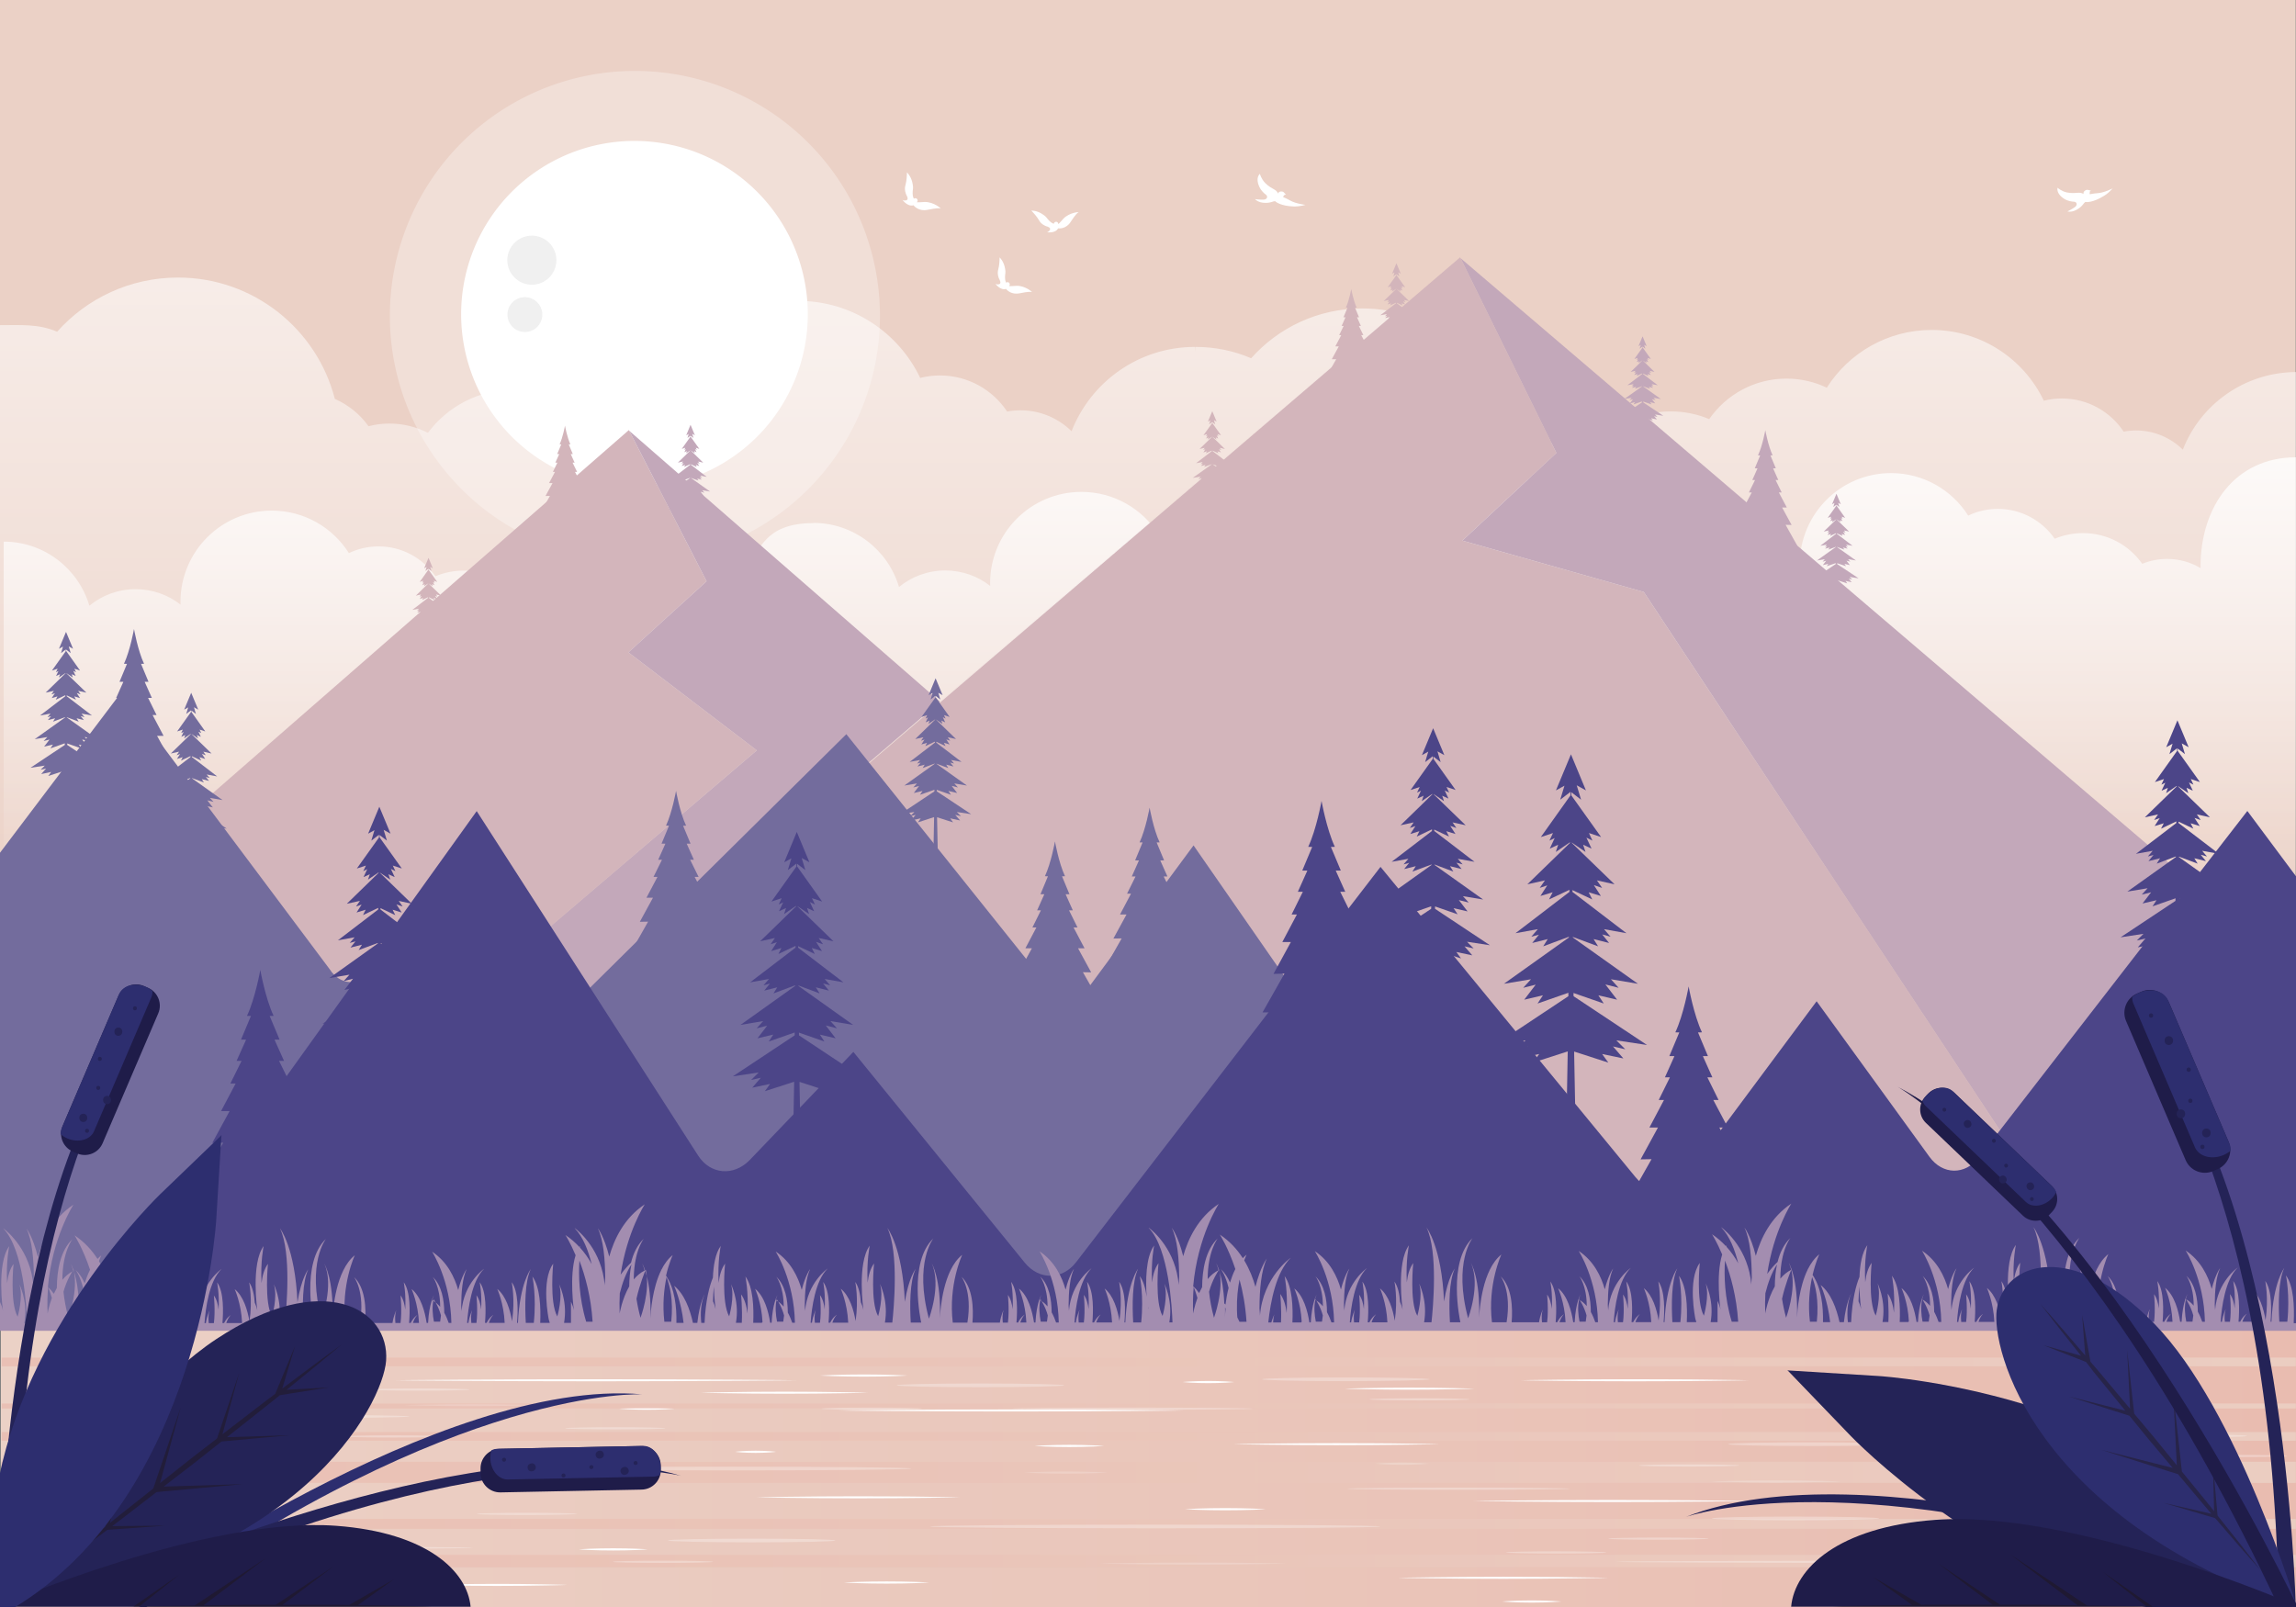 <svg xmlns="http://www.w3.org/2000/svg" id="master-artboard" width="335.99" height="235.19" x="0" y="0" version="1.1" viewBox="0 0 335.99 235.19" style="enable-background:new 0 0 335.99 235.19"><rect x="0" y="0" width="335.99" height="235.19" fill="#808080" stroke="none"/><switch><g><path d="M -0.07 -0.31 H 335.94 V 180.08 H -0.07 V -0.31 Z" class="st0" style="fill:#ebd1c6"/><linearGradient id="SVGID_1_" x1="167.978" x2="167.978" y1="40.642" y2="133.875" gradientUnits="userSpaceOnUse"><stop offset="0" style="stop-color:#fff"/><stop offset=".008" style="stop-color:#fff;stop-opacity:.992"/><stop offset="1" style="stop-color:#fff;stop-opacity:0"/></linearGradient><path d="M319.43,65.81c-1.76-1.73-4.18-2.81-6.85-2.81c-0.62,0-1.22,0.06-1.81,0.17c-1.94-2.92-5.26-4.85-9.03-4.85 c-0.92,0-1.81,0.11-2.65,0.33c-2.92-6.12-9.17-10.36-16.41-10.36c-6.46,0-12.13,3.37-15.35,8.45c-1.79-0.85-3.79-1.33-5.9-1.33 c-4.69,0-8.83,2.35-11.31,5.93c-1.73-0.73-3.63-1.13-5.62-1.13c-4.75,0-8.95,2.3-11.58,5.82c-1.55-0.8-3.31-1.25-5.17-1.25 c-0.97,0-1.91,0.12-2.81,0.35c-1.14-1.6-2.71-2.87-4.53-3.67c-2.42-9.38-10.94-16.32-21.07-16.32c-6.47,0-12.27,2.82-16.25,7.29 c-2.51-1.08-5.27-1.66-8.17-1.66l-0.04,0.71v-0.71c-8.24,0-15.25,5.12-18.07,12.34c-1.92-1.88-4.55-3.06-7.46-3.06 c-0.68,0-1.33,0.06-1.97,0.18c-2.11-3.18-5.72-5.28-9.83-5.28c-1,0-1.97,0.12-2.89,0.36c-3.18-6.67-9.99-11.28-17.86-11.28 c-7.03,0-13.21,3.67-16.71,9.2c-1.94-0.93-4.13-1.45-6.42-1.45c-5.11,0-9.61,2.56-12.32,6.46c-1.88-0.8-3.95-1.23-6.12-1.23 c-5.17,0-9.75,2.5-12.61,6.34c-1.69-0.87-3.6-1.36-5.63-1.36c-1.05,0-2.08,0.13-3.06,0.39c-1.24-1.74-2.95-3.13-4.93-4 c-2.63-10.22-11.91-17.76-22.95-17.76c-7.04,0-13.36,3.07-17.69,7.93c-2.73-1.17-5.26-0.96-8.42-0.96v86.26h336.09v-79.4 C328.46,54.48,322.01,59.18,319.43,65.81z" class="st1" style="opacity:.6;fill:url(#SVGID_1_)"/><linearGradient id="SVGID_2_" x1="168.314" x2="168.314" y1="66.934" y2="129.222" gradientUnits="userSpaceOnUse"><stop offset="0" style="stop-color:#fff"/><stop offset=".008" style="stop-color:#fff;stop-opacity:.992"/><stop offset="1" style="stop-color:#fff;stop-opacity:0"/></linearGradient><path d="M336.11,129.22l-0.15-62.29c-8.84,0-13.94,7.17-13.94,16.01c0,0.07,0,0.13,0,0.2 c-1.44-0.85-3.1-1.34-4.89-1.34c-1.29,0-2.52,0.25-3.64,0.72c-1.92-2.73-5.08-4.5-8.67-4.5c-1.47,0-2.86,0.29-4.14,0.83 c-1.83-2.64-4.87-4.37-8.32-4.37c-1.56,0-3.03,0.35-4.34,0.98c-2.37-3.74-6.54-6.22-11.29-6.22c-7.38,0-13.36,5.98-13.36,13.36 c0,0.13,0,0.27,0.01,0.4c-1.81-1.42-4.1-2.26-6.58-2.26c-2.56,0-4.92,0.91-6.76,2.42c-1.6-5.42-6.61-9.37-12.54-9.37v0.02 c-2.14,0-4.16,0.44-6,1.23c-2.93-3.29-7.2-5.36-11.95-5.36c-8.84,0-16.01,7.17-16.01,16.01c0,0.07,0,0.13,0,0.2 c-1.44-0.85-3.1-1.34-4.89-1.34c-1.29,0-2.52,0.25-3.64,0.72c-1.92-2.73-5.08-4.5-8.67-4.5c-1.47,0-2.86,0.29-4.14,0.83 c-1.83-2.64-4.87-4.37-8.32-4.37c-1.56,0-3.03,0.35-4.34,0.98c-2.37-3.74-6.54-6.22-11.29-6.22c-7.38,0-13.36,5.98-13.36,13.36 c0,0.13,0,0.27,0.01,0.4c-1.81-1.42-4.1-2.26-6.58-2.26c-2.56,0-4.92,0.91-6.76,2.42c-1.6-5.42-6.61-9.38-12.54-9.38v0.03 c-7.47,0-7.56,4.41-9.4,5.2c-2.93-3.29-7.2-5.36-11.95-5.36c-8.84,0-12.61,3.2-12.61,12.04c0,0.07-3.4,4.1-3.4,4.16 c-1.44-0.85,0.3-5.31-1.49-5.31c-1.29,0-2.52,0.25-3.64,0.72c-1.92-2.73-5.08-4.5-8.67-4.5c-1.47,0-2.86,0.29-4.14,0.83 c-1.83-2.64-4.87-4.37-8.32-4.37c-1.56,0-3.03,0.35-4.34,0.98c-2.37-3.74-6.54-6.22-11.29-6.22c-7.38,0-13.36,5.98-13.36,13.36 c0,0.13,0,0.27,0.01,0.4c-1.81-1.42-4.1-2.26-6.58-2.26c-2.56,0-4.92,0.91-6.76,2.42c-1.6-5.42-6.61-9.38-12.54-9.38v49.94H336.11 z" class="st2" style="opacity:.8;fill:url(#SVGID_2_)"/><g><path d="M 118.14 46.02 A 25.35 25.35 0 0 1 92.79 71.37 A 25.35 25.35 0 0 1 67.44 46.02 A 25.35 25.35 0 0 1 92.79 20.67 A 25.35 25.35 0 0 1 118.14 46.02 Z" class="st3" transform="matrix(0.192 -0.982 0.982 0.192 29.839 128.273)" style="fill:#fff"/><path d="M81.42,38.08c0,1.98-1.61,3.59-3.59,3.59s-3.59-1.61-3.59-3.59s1.61-3.59,3.59-3.59S81.42,36.09,81.42,38.08 z" class="st4" style="opacity:.6;fill:#dbdbdb"/><path d="M79.36,46.04c0,1.41-1.14,2.55-2.55,2.55c-1.41,0-2.55-1.14-2.55-2.55c0-1.41,1.14-2.55,2.55-2.55 C78.22,43.5,79.36,44.64,79.36,46.04z" class="st4" style="opacity:.6;fill:#dbdbdb"/><path d="M 128.77 46.24 A 35.86 35.86 0 0 1 92.91 82.1 A 35.86 35.86 0 0 1 57.05 46.24 A 35.86 35.86 0 0 1 92.91 10.38 A 35.86 35.86 0 0 1 128.77 46.24 Z" class="st5" style="opacity:.3;fill:#fff"/></g><g><path d="M 110.75 109.82 L 91.96 95.48 L 103.4 85.07 L 92.03 62.94 L 2.2 141.33 L 2.2 180.46 L 27.95 180.46 Z" class="st6" style="fill:#d3b5bb"/><g><path d="M 91.99 62.97 L 91.96 62.94 L 91.97 62.98 Z" class="st7" style="fill:#c3a8ba"/><path d="M 137.56 102.69 L 92.08 63.05 L 103.4 85.07 L 91.96 95.48 L 110.75 109.82 L 27.95 180.46 L 19.85 180.46 L 19.38 181.01 L 46.75 180.39 L 213.58 37.66 Z" class="st7" style="fill:#c3a8ba"/></g><path d="M 240.55 86.64 L 214 79.12 L 227.76 66.29 L 213.67 37.66 L 46.93 180.42 L 46.93 180.46 L 284.05 180.46 L 302.61 180.46 Z" class="st6" style="fill:#d3b5bb"/><g><path d="M 213.63 37.7 L 213.58 37.66 L 213.6 37.72 Z" class="st7" style="fill:#c3a8ba"/><path d="M 213.74 37.79 L 227.76 66.29 L 214 79.12 L 240.55 86.64 L 302.61 180.46 L 335.96 180.46 L 335.96 142.15 Z" class="st7" style="fill:#c3a8ba"/></g></g><path d="M174.66,123.73l-15.22,20.6c-1.58,2.14-4.27,2.2-5.97,0.14l-29.62-37.02l-43.23,42.77 c-1.62,2.12-4.32,2.15-6,0.07l-7.03-19.3c-1.25-1.62-0.97-1.39-2.32-0.02l-10.97,11.48c-1.89,1.93-4.6,1.68-6.02-0.55 l-30.45-40.68l-17.88,23.65v69.15h223.48L174.66,123.73z" class="st8" style="fill:#736c9d"/><path d="M114.41,179.52c0.38-1.21,1.51-2.09,2.84-2.09c0.07,0,0.13,0.01,0.2,0.01c-0.13-0.41-0.2-0.84-0.2-1.29 c0-2.31,1.84-4.19,4.13-4.25c0.93-1.43,2.54-2.38,4.37-2.38c2.87,0,5.2,2.33,5.2,5.2c0,0.08,0,0.17-0.01,0.25 c1.56,0.36,2.8,1.57,3.18,3.13c0.28-0.09,0.59-0.14,0.9-0.14c0.49,0,0.96,0.12,1.37,0.33h0v0c0.52,0.27,0.96,0.7,1.24,1.21H114.41 z" class="st9" style="fill:#3c8c35"/><linearGradient id="SVGID_3_" x1=".125" x2="335.998" y1="214.879" y2="214.879" gradientUnits="userSpaceOnUse"><stop offset="0" style="stop-color:#ebd1c6"/><stop offset="1" style="stop-color:#e9bcb0"/></linearGradient><path d="M 0.13 194.55 H 336 V 235.2 H 0.13 V 194.55 Z" class="st10" style="fill:url(#SVGID_3_)"/><g><g id="XMLID_154_"><path id="XMLID_127_" d="M102.57,203.83c0,0,0.38-0.01,1.05-0.03c0.67-0.01,1.62-0.04,2.77-0.05 c1.15-0.01,2.48-0.03,3.91-0.05c1.43-0.01,2.96-0.01,4.49-0.02c0.76,0,1.53,0,2.28,0.01c0.75,0,1.49,0.01,2.21,0.01 c1.43,0.01,2.77,0.03,3.91,0.05c1.15,0.01,2.1,0.04,2.77,0.05c0.67,0.02,1.05,0.03,1.05,0.03s-0.38,0.01-1.05,0.03 c-0.67,0.01-1.62,0.04-2.77,0.05c-1.15,0.01-2.48,0.04-3.91,0.05c-0.72,0-1.46,0.01-2.21,0.01c-0.75,0-1.52,0-2.28,0.01 c-1.53,0-3.05-0.01-4.49-0.02c-1.43-0.02-2.77-0.03-3.91-0.05c-1.15-0.01-2.1-0.04-2.77-0.05 C102.95,203.84,102.57,203.83,102.57,203.83z" class="st3" style="fill:#fff"/><path id="XMLID_128_" d="M122.58,206.43c0,0,0.79-0.01,2.18-0.03c1.39-0.01,3.37-0.03,5.74-0.05 c2.38-0.01,5.15-0.03,8.12-0.05c2.97-0.01,6.14-0.01,9.3-0.02c3.17,0.01,6.33,0.01,9.3,0.02c2.97,0.02,5.74,0.03,8.12,0.05 c2.38,0.02,4.36,0.04,5.74,0.05c1.39,0.02,2.18,0.03,2.18,0.03s-0.79,0.01-2.18,0.03c-1.39,0.01-3.37,0.03-5.74,0.05 c-2.38,0.01-5.15,0.03-8.12,0.05c-2.97,0.01-6.14,0.01-9.3,0.02c-3.17-0.01-6.33-0.01-9.3-0.02c-2.97-0.02-5.74-0.03-8.12-0.05 c-2.38-0.02-4.36-0.04-5.74-0.05C123.37,206.44,122.58,206.43,122.58,206.43z" class="st3" style="fill:#fff"/><path id="XMLID_129_" d="M120.03,201.32c0,0,0.2-0.01,0.55-0.03c0.35-0.01,0.85-0.04,1.44-0.06 c0.6-0.02,1.3-0.04,2.04-0.05c0.75-0.01,1.54-0.01,2.34-0.02c0.4,0,0.8,0,1.19,0.01c0.39,0,0.78,0.01,1.15,0.01 c0.75,0.01,1.44,0.03,2.04,0.05c0.6,0.02,1.1,0.04,1.44,0.06c0.35,0.02,0.55,0.03,0.55,0.03s-0.2,0.01-0.55,0.03 c-0.35,0.01-0.85,0.04-1.44,0.06c-0.6,0.02-1.3,0.04-2.04,0.05c-0.37,0-0.76,0.01-1.15,0.01c-0.39,0-0.79,0-1.19,0.01 c-0.8,0-1.59-0.01-2.34-0.02c-0.75-0.01-1.44-0.03-2.04-0.05c-0.6-0.02-1.1-0.04-1.44-0.06 C120.23,201.33,120.03,201.32,120.03,201.32z" class="st3" style="fill:#fff"/><path id="XMLID_130_" d="M90.62,206.17c0,0,0.13-0.01,0.35-0.03c0.22-0.01,0.54-0.04,0.91-0.06 c0.38-0.02,0.82-0.04,1.29-0.05c0.47-0.01,0.98-0.01,1.48-0.02c0.25,0,0.5,0,0.75,0.01c0.25,0,0.49,0.01,0.73,0.01 c0.47,0.01,0.91,0.03,1.29,0.05c0.38,0.02,0.69,0.04,0.91,0.06c0.22,0.02,0.35,0.03,0.35,0.03s-0.13,0.01-0.35,0.03 c-0.22,0.01-0.54,0.04-0.91,0.06c-0.38,0.02-0.82,0.04-1.29,0.05c-0.24,0-0.48,0.01-0.73,0.01c-0.25,0-0.5,0-0.75,0.01 c-0.5,0-1.01-0.01-1.48-0.02c-0.47-0.01-0.91-0.03-1.29-0.05c-0.38-0.02-0.69-0.04-0.91-0.06 C90.75,206.18,90.62,206.17,90.62,206.17z" class="st3" style="fill:#fff"/><path id="XMLID_131_" d="M59.18,205.65c0,0,0.31-0.01,0.85-0.03c0.54-0.01,1.31-0.04,2.24-0.05 c0.93-0.01,2.01-0.04,3.16-0.05c1.16-0.01,2.39-0.01,3.63-0.02c0.62,0,1.23,0,1.84,0.01c0.61,0,1.21,0.01,1.78,0.01 c1.16,0.01,2.24,0.03,3.16,0.05c0.93,0.01,1.7,0.04,2.24,0.05c0.54,0.02,0.85,0.03,0.85,0.03s-0.31,0.01-0.85,0.03 c-0.54,0.01-1.31,0.04-2.24,0.05c-0.93,0.01-2.01,0.04-3.16,0.05c-0.58,0-1.18,0.01-1.78,0.01c-0.61,0-1.22,0-1.84,0.01 c-1.23,0-2.47-0.01-3.63-0.02c-1.16-0.01-2.24-0.03-3.16-0.05c-0.93-0.01-1.7-0.04-2.24-0.05 C59.49,205.66,59.18,205.65,59.18,205.65z" class="st3" style="fill:#fff"/><path id="XMLID_132_" d="M57.88,202.01c0,0,0.92-0.01,2.52-0.03c1.61-0.01,3.9-0.03,6.65-0.05 c2.75-0.01,5.96-0.03,9.4-0.05c3.44-0.01,7.11-0.01,10.78-0.02c3.67,0.01,7.34,0.01,10.78,0.02c3.44,0.02,6.65,0.03,9.4,0.05 c2.75,0.02,5.05,0.04,6.65,0.05c1.61,0.02,2.52,0.03,2.52,0.03s-0.92,0.01-2.52,0.03c-1.61,0.01-3.9,0.03-6.65,0.05 c-2.75,0.01-5.96,0.03-9.4,0.05c-3.44,0.01-7.11,0.01-10.78,0.02c-3.67-0.01-7.34-0.01-10.78-0.02 c-3.44-0.02-6.65-0.03-9.4-0.05c-2.75-0.02-5.05-0.04-6.65-0.05C58.8,202.02,57.88,202.01,57.88,202.01z" class="st3" style="fill:#fff"/><path id="XMLID_133_" d="M196.77,203.24c0,0,0.3-0.01,0.82-0.03c0.52-0.01,1.26-0.04,2.15-0.05 c0.89-0.01,1.93-0.04,3.04-0.05c1.11-0.01,2.3-0.01,3.49-0.02c0.59,0,1.19,0,1.77,0.01c0.58,0,1.16,0.01,1.72,0.01 c1.11,0.01,2.15,0.03,3.04,0.05c0.89,0.01,1.63,0.04,2.15,0.05c0.52,0.02,0.82,0.03,0.82,0.03s-0.3,0.01-0.82,0.03 c-0.52,0.01-1.26,0.04-2.15,0.05c-0.89,0.01-1.93,0.04-3.04,0.05c-0.56,0-1.13,0.01-1.72,0.01c-0.58,0-1.18,0-1.77,0.01 c-1.19,0-2.38-0.01-3.49-0.02c-1.11-0.01-2.15-0.03-3.04-0.05c-0.89-0.01-1.63-0.04-2.15-0.05 C197.06,203.25,196.77,203.24,196.77,203.24z" class="st3" style="fill:#fff"/><path id="XMLID_134_" d="M173.06,202.27c0,0,0.47-0.05,1.18-0.09c0.35-0.02,0.77-0.04,1.21-0.05 c0.44-0.01,0.91-0.01,1.38-0.02c0.24,0,0.47,0,0.7,0.01c0.23,0,0.46,0.01,0.68,0.01c0.44,0.01,0.85,0.03,1.21,0.05 c0.71,0.04,1.18,0.09,1.18,0.09s-0.47,0.05-1.18,0.09c-0.35,0.02-0.77,0.04-1.21,0.05c-0.22,0-0.45,0.01-0.68,0.01 c-0.23,0-0.47,0-0.7,0.01c-0.47,0-0.94-0.01-1.38-0.02c-0.44-0.01-0.85-0.03-1.21-0.05 C173.54,202.32,173.06,202.27,173.06,202.27z" class="st3" style="fill:#fff"/><path id="XMLID_135_" d="M222.6,202.01c0,0,0.52-0.01,1.43-0.03c0.91-0.01,2.21-0.04,3.77-0.05 c1.56-0.01,3.38-0.04,5.33-0.05c1.95-0.01,4.03-0.01,6.11-0.02c2.08,0.01,4.16,0.01,6.11,0.02c1.95,0,3.77,0.03,5.33,0.05 c1.56,0.01,2.86,0.04,3.77,0.05c0.91,0.02,1.43,0.03,1.43,0.03s-0.52,0.01-1.43,0.03c-0.91,0.01-2.21,0.04-3.77,0.05 c-1.56,0.01-3.38,0.04-5.33,0.05c-1.95,0.01-4.03,0.01-6.11,0.02c-2.08-0.01-4.16-0.01-6.11-0.02 c-1.95-0.01-3.77-0.03-5.33-0.05c-1.56-0.01-2.86-0.04-3.77-0.05C223.12,202.02,222.6,202.01,222.6,202.01z" class="st3" style="fill:#fff"/><path id="XMLID_137_" d="M180.51,211.36c0,0,0.47-0.01,1.3-0.03c0.82-0.01,2-0.04,3.41-0.05 c1.41-0.01,3.06-0.04,4.83-0.05c1.77-0.01,3.65-0.01,5.53-0.02c1.88,0.01,3.77,0.01,5.53,0.02c1.77,0,3.41,0.03,4.83,0.05 c1.41,0.01,2.59,0.04,3.41,0.05c0.82,0.02,1.3,0.03,1.3,0.03s-0.47,0.01-1.3,0.03c-0.82,0.01-2,0.04-3.41,0.05 c-1.41,0.01-3.06,0.04-4.83,0.05c-1.77,0.01-3.65,0.01-5.53,0.02c-1.88-0.01-3.77-0.01-5.53-0.02 c-1.77-0.01-3.41-0.03-4.83-0.05c-1.41-0.01-2.59-0.04-3.41-0.05C180.98,211.37,180.51,211.36,180.51,211.36z" class="st3" style="fill:#fff"/><path id="XMLID_138_" d="M201.3,214.22c0,0,0.12-0.01,0.34-0.03c0.21-0.01,0.52-0.04,0.88-0.06 c0.37-0.02,0.79-0.04,1.25-0.05c0.46-0.01,0.94-0.01,1.43-0.02c0.24,0,0.49,0,0.73,0.01c0.24,0,0.48,0.01,0.7,0.01 c0.46,0.01,0.88,0.03,1.25,0.05c0.37,0.02,0.67,0.04,0.88,0.06c0.21,0.02,0.34,0.03,0.34,0.03s-0.12,0.01-0.34,0.03 c-0.21,0.01-0.52,0.04-0.88,0.06c-0.37,0.02-0.79,0.04-1.25,0.05c-0.23,0-0.46,0.01-0.7,0.01c-0.24,0-0.48,0-0.73,0.01 c-0.49,0-0.97-0.01-1.43-0.02c-0.46-0.01-0.88-0.03-1.25-0.05c-0.37-0.02-0.67-0.04-0.88-0.06 C201.42,214.23,201.3,214.22,201.3,214.22z" class="st3" style="fill:#fff"/><path id="XMLID_139_" d="M151.41,211.62c0,0,0.16-0.01,0.44-0.03c0.28-0.01,0.67-0.04,1.15-0.06 c0.48-0.02,1.03-0.04,1.62-0.05c0.59-0.01,1.23-0.01,1.86-0.02c0.32,0,0.63,0,0.95,0.01c0.31,0,0.62,0.01,0.92,0.01 c0.59,0.01,1.15,0.03,1.62,0.05c0.48,0.02,0.87,0.04,1.15,0.06c0.28,0.02,0.44,0.03,0.44,0.03s-0.16,0.01-0.44,0.03 c-0.28,0.01-0.67,0.04-1.15,0.06c-0.48,0.02-1.03,0.04-1.62,0.05c-0.3,0-0.6,0.01-0.92,0.01c-0.31,0-0.63,0-0.95,0.01 c-0.63,0-1.27-0.01-1.86-0.02c-0.59-0.01-1.15-0.03-1.62-0.05c-0.48-0.02-0.87-0.04-1.15-0.06 C151.57,211.64,151.41,211.62,151.41,211.62z" class="st3" style="fill:#fff"/><path id="XMLID_140_" d="M149.86,215.52c0,0,0.19-0.01,0.53-0.03c0.33-0.01,0.81-0.04,1.38-0.06 c0.57-0.02,1.24-0.04,1.96-0.05c0.72-0.01,1.48-0.01,2.24-0.02c0.38,0,0.76,0,1.14,0.01c0.38,0,0.75,0.01,1.1,0.01 c0.72,0.01,1.38,0.03,1.96,0.05c0.57,0.02,1.05,0.04,1.38,0.06c0.33,0.02,0.53,0.03,0.53,0.03s-0.19,0.01-0.53,0.03 c-0.33,0.01-0.81,0.04-1.38,0.06c-0.57,0.02-1.24,0.04-1.96,0.05c-0.36,0-0.73,0.01-1.1,0.01c-0.38,0-0.76,0-1.14,0.01 c-0.76,0-1.53-0.01-2.24-0.02c-0.72-0.01-1.38-0.03-1.96-0.05c-0.57-0.02-1.05-0.04-1.38-0.06 C150.05,215.53,149.86,215.52,149.86,215.52z" class="st3" style="fill:#fff"/><path id="XMLID_141_" d="M107.59,212.48c0,0,0.37-0.05,0.93-0.09c0.28-0.02,0.61-0.04,0.96-0.05 c0.35-0.01,0.72-0.01,1.1-0.02c0.19,0,0.37,0,0.56,0.01c0.18,0,0.37,0.01,0.54,0.01c0.35,0.01,0.68,0.03,0.96,0.05 c0.56,0.04,0.93,0.09,0.93,0.09s-0.37,0.05-0.93,0.09c-0.28,0.02-0.61,0.04-0.96,0.05c-0.18,0-0.36,0.01-0.54,0.01 c-0.18,0-0.37,0-0.56,0.01c-0.37,0-0.75-0.01-1.1-0.02c-0.35-0.01-0.68-0.03-0.96-0.05 C107.96,212.53,107.59,212.48,107.59,212.48z" class="st3" style="fill:#fff"/><path id="XMLID_142_" d="M215.59,219.68c0,0,0.64-0.01,1.75-0.03c1.12-0.01,2.71-0.03,4.62-0.05 c1.91-0.01,4.14-0.04,6.53-0.05c2.39-0.01,4.94-0.01,7.49-0.02c2.55,0.01,5.1,0.01,7.49,0.02c2.39,0,4.62,0.03,6.53,0.05 c1.91,0.01,3.51,0.04,4.62,0.05c1.12,0.02,1.75,0.03,1.75,0.03s-0.64,0.01-1.75,0.03c-1.12,0.01-2.71,0.04-4.62,0.05 c-1.91,0.01-4.14,0.04-6.53,0.05c-2.39,0.01-4.94,0.01-7.49,0.02c-2.55-0.01-5.1-0.01-7.49-0.02c-2.39-0.01-4.62-0.03-6.53-0.05 c-1.91-0.02-3.51-0.04-4.62-0.05C216.22,219.69,215.59,219.68,215.59,219.68z" class="st3" style="fill:#fff"/><path id="XMLID_143_" d="M250.4,216.82c0,0,0.3-0.01,0.81-0.03c0.52-0.01,1.26-0.04,2.15-0.05 c0.89-0.01,1.93-0.04,3.04-0.05c1.11-0.01,2.3-0.01,3.48-0.02c0.59,0,1.19,0,1.77,0.01c0.58,0,1.16,0.01,1.71,0.01 c1.11,0.01,2.15,0.03,3.04,0.05c0.89,0.01,1.63,0.04,2.15,0.05c0.52,0.02,0.81,0.03,0.81,0.03s-0.3,0.01-0.81,0.03 c-0.52,0.01-1.26,0.04-2.15,0.05c-0.89,0.01-1.93,0.04-3.04,0.05c-0.56,0-1.13,0.01-1.71,0.01c-0.58,0-1.18,0-1.77,0.01 c-1.19,0-2.37-0.01-3.48-0.02c-1.11-0.01-2.15-0.03-3.04-0.05c-0.89-0.01-1.63-0.04-2.15-0.05 C250.7,216.83,250.4,216.82,250.4,216.82z" class="st3" style="fill:#fff"/></g><g id="XMLID_166_"><path id="XMLID_155_" d="M160.92,228.84c0,0,0.43-0.01,1.17-0.03c0.75-0.01,1.81-0.04,3.09-0.05 c1.28-0.01,2.77-0.04,4.37-0.05c1.6-0.01,3.3-0.01,5.01-0.02c1.71,0.01,3.41,0.01,5.01,0.02c1.6,0,3.09,0.03,4.37,0.05 c1.28,0.01,2.35,0.04,3.09,0.05c0.75,0.02,1.17,0.03,1.17,0.03s-0.43,0.01-1.17,0.03c-0.75,0.01-1.81,0.04-3.09,0.05 c-1.28,0.01-2.77,0.04-4.37,0.05c-1.6,0.01-3.3,0.01-5.01,0.02c-1.71-0.01-3.41-0.01-5.01-0.02c-1.6-0.01-3.09-0.03-4.37-0.05 c-1.28-0.01-2.35-0.04-3.09-0.05C161.35,228.85,160.92,228.84,160.92,228.84z" class="st3" style="fill:#fff"/><path id="XMLID_156_" d="M204.57,230.92c0,0,0.48-0.01,1.32-0.03c0.84-0.01,2.05-0.04,3.49-0.05 c1.45-0.01,3.13-0.04,4.94-0.05c1.81-0.01,3.73-0.01,5.66-0.02c1.93,0.01,3.85,0.01,5.66,0.02c1.81,0,3.49,0.03,4.94,0.05 c1.45,0.01,2.65,0.04,3.49,0.05c0.84,0.02,1.32,0.03,1.32,0.03s-0.48,0.01-1.32,0.03c-0.84,0.01-2.05,0.04-3.49,0.05 c-1.45,0.01-3.13,0.04-4.94,0.05c-1.81,0.01-3.73,0.01-5.66,0.02c-1.93-0.01-3.85-0.01-5.66-0.02 c-1.81-0.01-3.49-0.03-4.94-0.05c-1.45-0.01-2.65-0.04-3.49-0.05C205.06,230.93,204.57,230.92,204.57,230.92z" class="st3" style="fill:#fff"/><path id="XMLID_157_" d="M219.82,234.39c0,0,0.14-0.01,0.37-0.03c0.24-0.01,0.58-0.04,0.98-0.06 c0.41-0.02,0.88-0.04,1.39-0.05c0.51-0.01,1.05-0.01,1.59-0.02c0.27,0,0.54,0,0.81,0.01c0.27,0,0.53,0.01,0.78,0.01 c0.51,0.01,0.98,0.03,1.39,0.05c0.41,0.02,0.74,0.04,0.98,0.06c0.24,0.02,0.37,0.03,0.37,0.03s-0.14,0.01-0.37,0.03 c-0.24,0.01-0.58,0.04-0.98,0.06c-0.41,0.02-0.88,0.04-1.39,0.05c-0.25,0-0.52,0.01-0.78,0.01c-0.27,0-0.54,0-0.81,0.01 c-0.54,0-1.08-0.01-1.59-0.02c-0.51-0.01-0.98-0.03-1.39-0.05c-0.41-0.02-0.74-0.04-0.98-0.06 C219.95,234.4,219.82,234.39,219.82,234.39z" class="st3" style="fill:#fff"/><path id="XMLID_158_" d="M110.69,219.14c0,0,0.47-0.01,1.28-0.03c0.81-0.01,1.98-0.04,3.38-0.05 c1.4-0.01,3.03-0.04,4.77-0.05c1.75-0.01,3.61-0.01,5.47-0.02c1.86,0.01,3.72,0.01,5.47,0.02c1.75,0,3.38,0.03,4.77,0.05 c1.4,0.01,2.56,0.04,3.38,0.05c0.81,0.02,1.28,0.03,1.28,0.03s-0.47,0.01-1.28,0.03c-0.81,0.01-1.98,0.04-3.38,0.05 c-1.4,0.01-3.03,0.04-4.77,0.05c-1.75,0.01-3.61,0.01-5.47,0.02c-1.86-0.01-3.72-0.01-5.47-0.02c-1.75-0.01-3.38-0.03-4.77-0.05 c-1.4-0.01-2.56-0.04-3.38-0.05C111.16,219.15,110.69,219.14,110.69,219.14z" class="st3" style="fill:#fff"/><path id="XMLID_159_" d="M173.4,220.88c0,0,0.18-0.01,0.51-0.03c0.32-0.01,0.78-0.04,1.34-0.06 c0.55-0.02,1.2-0.04,1.89-0.05c0.69-0.01,1.43-0.01,2.17-0.02c0.37,0,0.74,0,1.1,0.01c0.36,0,0.72,0.01,1.07,0.01 c0.69,0.01,1.34,0.03,1.89,0.05c0.55,0.02,1.01,0.04,1.34,0.06c0.32,0.02,0.51,0.03,0.51,0.03s-0.18,0.01-0.51,0.03 c-0.32,0.01-0.78,0.04-1.34,0.06c-0.55,0.02-1.2,0.04-1.89,0.05c-0.35,0-0.7,0.01-1.07,0.01c-0.36,0-0.73,0-1.1,0.01 c-0.74,0-1.47-0.01-2.17-0.02c-0.69-0.01-1.34-0.03-1.89-0.05c-0.55-0.02-1.01-0.04-1.34-0.06 C173.58,220.89,173.4,220.88,173.4,220.88z" class="st3" style="fill:#fff"/><path id="XMLID_160_" d="M123.51,231.61c0,0,0.19-0.01,0.54-0.03c0.34-0.01,0.83-0.04,1.41-0.06 c0.58-0.02,1.27-0.04,2-0.05c0.73-0.01,1.51-0.01,2.29-0.02c0.39,0,0.78,0,1.16,0.01c0.38,0,0.76,0.01,1.13,0.01 c0.73,0.01,1.41,0.03,2,0.05c0.58,0.02,1.07,0.04,1.41,0.06c0.34,0.02,0.54,0.03,0.54,0.03s-0.19,0.01-0.54,0.03 c-0.34,0.01-0.83,0.04-1.41,0.06c-0.58,0.02-1.27,0.04-2,0.05c-0.37,0-0.74,0.01-1.13,0.01c-0.38,0-0.77,0-1.16,0.01 c-0.78,0-1.56-0.01-2.29-0.02c-0.73-0.01-1.41-0.03-2-0.05c-0.58-0.02-1.07-0.04-1.41-0.06 C123.7,231.63,123.51,231.61,123.51,231.61z" class="st3" style="fill:#fff"/><path id="XMLID_161_" d="M84.71,226.76c0,0,0.16-0.01,0.43-0.03c0.28-0.01,0.67-0.04,1.14-0.06 c0.47-0.02,1.02-0.04,1.61-0.05c0.59-0.01,1.22-0.01,1.85-0.02c0.31,0,0.63,0,0.94,0.01c0.31,0,0.61,0.01,0.91,0.01 c0.59,0.01,1.14,0.03,1.61,0.05c0.47,0.02,0.87,0.04,1.14,0.06c0.28,0.02,0.43,0.03,0.43,0.03s-0.16,0.01-0.43,0.03 c-0.28,0.01-0.67,0.04-1.14,0.06c-0.47,0.02-1.02,0.04-1.61,0.05c-0.3,0-0.6,0.01-0.91,0.01c-0.31,0-0.62,0-0.94,0.01 c-0.63,0-1.26-0.01-1.85-0.02c-0.59-0.01-1.14-0.03-1.61-0.05c-0.47-0.02-0.87-0.04-1.14-0.06 C84.87,226.78,84.71,226.76,84.71,226.76z" class="st3" style="fill:#fff"/><path id="XMLID_162_" d="M62.54,231.96c0,0,0.32-0.01,0.88-0.03c0.56-0.01,1.36-0.04,2.32-0.05 c0.96-0.01,2.08-0.04,3.27-0.05c1.2-0.01,2.48-0.01,3.75-0.02c0.64,0,1.28,0,1.91,0.01c0.63,0,1.25,0.01,1.85,0.01 c1.2,0.01,2.32,0.03,3.27,0.05c0.96,0.01,1.76,0.04,2.32,0.05c0.56,0.02,0.88,0.03,0.88,0.03s-0.32,0.01-0.88,0.03 c-0.56,0.01-1.36,0.04-2.32,0.05c-0.96,0.01-2.08,0.04-3.27,0.05c-0.6,0-1.22,0.01-1.85,0.01c-0.63,0-1.27,0-1.91,0.01 c-1.28,0-2.56-0.01-3.75-0.02c-1.2-0.01-2.32-0.03-3.27-0.05c-0.96-0.01-1.76-0.04-2.32-0.05 C62.86,231.97,62.54,231.96,62.54,231.96z" class="st3" style="fill:#fff"/></g></g><linearGradient id="SVGID_4_" x1=".242" x2="335.959" y1="214.036" y2="214.036" gradientUnits="userSpaceOnUse"><stop offset="0" style="stop-color:#e9bcb0"/><stop offset=".458" style="stop-color:#eac4b8"/><stop offset="1" style="stop-color:#ebd1c6"/></linearGradient><path d="M0.24,229.38v-1.82h335.72v1.82H0.24z M335.96,217.03v-3.09H0.24v3.09H335.96z M335.96,210.86v-1.27H0.24 v1.27H335.96z M335.96,206.14v-0.73H0.24v0.73H335.96z M335.96,223.75v-1.45H0.24v1.45H335.96z M0.24,199.96h335.72v-1.27H0.24 V199.96z" class="st11" style="opacity:.8;fill:url(#SVGID_4_)"/><g class="st12" style="opacity:.3"><path id="XMLID_293_" d="M275,222.23c0-0.16-5.53-0.27-12.25-0.27c-6.78,0-12.25,0.11-12.25,0.27 c0,0.14,5.53,0.27,12.25,0.27S275,222.36,275,222.23L275,222.23z" class="st3" style="fill:#fff"/><path id="XMLID_295_" d="M201.97,223.41c0-0.16-14.86-0.27-32.94-0.27s-32.94,0.11-32.94,0.27 c0,0.14,14.86,0.27,32.94,0.27S201.97,223.57,201.97,223.41L201.97,223.41z" class="st3" style="fill:#fff"/><path id="XMLID_298_" d="M250.05,225.19c0-0.09-3.3-0.16-7.35-0.16c-4.04,0-7.35,0.07-7.35,0.16s3.3,0.16,7.35,0.16 C246.75,225.35,250.05,225.26,250.05,225.19L250.05,225.19z" class="st3" style="fill:#fff"/><path id="XMLID_299_" d="M229.74,217.88c0-0.09-7.32-0.16-16.27-0.16c-8.96,0-16.27,0.07-16.27,0.16 c0,0.09,7.32,0.16,16.27,0.16S229.74,217.97,229.74,217.88L229.74,217.88z" class="st3" style="fill:#fff"/><path id="XMLID_300_" d="M69.24,226.53c0-0.09-11.09-0.16-24.66-0.16c-13.57,0-24.66,0.07-24.66,0.16 s11.09,0.16,24.66,0.16C57.96,226.69,69.24,226.62,69.24,226.53L69.24,226.53z" class="st3" style="fill:#fff"/><path id="XMLID_301_" d="M328.81,210.16c0-0.16-5.53-0.27-12.25-0.27c-6.78,0-12.25,0.11-12.25,0.27 c0,0.14,5.53,0.27,12.25,0.27C323.35,210.41,328.81,210.29,328.81,210.16L328.81,210.16z" class="st3" style="fill:#fff"/><path id="XMLID_302_" d="M284.55,208.97c0-0.09-3.19-0.16-7.18-0.16c-3.93,0-7.18,0.07-7.18,0.16 c0,0.09,3.19,0.16,7.18,0.16C281.31,209.13,284.55,209.06,284.55,208.97L284.55,208.97z" class="st3" style="fill:#fff"/><path id="XMLID_303_" d="M277.38,211.36c0-0.14-5.53-0.27-12.25-0.27c-6.78,0-12.25,0.11-12.25,0.27 s5.53,0.27,12.25,0.27C271.85,211.64,277.38,211.52,277.38,211.36L277.38,211.36z" class="st3" style="fill:#fff"/><path id="XMLID_305_" d="M254.53,214.48c0-0.09-3.3-0.16-7.35-0.16c-4.04,0-7.35,0.07-7.35,0.16 c0,0.09,3.3,0.16,7.35,0.16C251.23,214.64,254.53,214.57,254.53,214.48L254.53,214.48z" class="st3" style="fill:#fff"/><path id="XMLID_306_" d="M334.74,213.09c0-0.09-3.3-0.16-7.35-0.16s-7.35,0.07-7.35,0.16s3.3,0.16,7.35,0.16 C331.44,213.25,334.74,213.19,334.74,213.09L334.74,213.09z" class="st3" style="fill:#fff"/><path id="XMLID_307_" d="M306.09,207.47c0-0.09-3.3-0.16-7.35-0.16s-7.35,0.07-7.35,0.16s3.3,0.16,7.35,0.16 C302.78,207.63,306.09,207.56,306.09,207.47L306.09,207.47z" class="st3" style="fill:#fff"/><path id="XMLID_308_" d="M302.95,214.48c0-0.09-3.3-0.16-7.35-0.16c-4.04,0-7.35,0.07-7.35,0.16 c0,0.09,3.3,0.16,7.35,0.16C299.65,214.64,302.95,214.57,302.95,214.48L302.95,214.48z" class="st3" style="fill:#fff"/><path id="XMLID_311_" d="M122.24,225.46c0-0.16-5.53-0.27-12.25-0.27c-6.78,0-12.25,0.11-12.25,0.27 c0,0.14,5.53,0.27,12.25,0.27C116.77,225.73,122.24,225.62,122.24,225.46L122.24,225.46z" class="st3" style="fill:#fff"/><path id="XMLID_313_" d="M104.37,228.58c0-0.09-3.3-0.16-7.35-0.16c-4.04,0-7.35,0.07-7.35,0.16 c0,0.09,3.3,0.16,7.35,0.16C101.07,228.74,104.37,228.67,104.37,228.58L104.37,228.58z" class="st3" style="fill:#fff"/><path id="XMLID_314_" d="M235.07,227.21c0-0.09-3.3-0.16-7.35-0.16c-4.04,0-7.35,0.07-7.35,0.16 c0,0.09,3.3,0.16,7.35,0.16C231.76,227.37,235.07,227.31,235.07,227.21L235.07,227.21z" class="st3" style="fill:#fff"/><path id="XMLID_315_" d="M84.46,221.57c0-0.09-3.3-0.16-7.35-0.16c-4.04,0-7.35,0.07-7.35,0.16s3.3,0.16,7.35,0.16 C81.15,221.73,84.46,221.63,84.46,221.57L84.46,221.57z" class="st3" style="fill:#fff"/><path id="XMLID_316_" d="M330.72,228.58c0-0.09-21.18-0.16-47.11-0.16c-25.93,0-47.11,0.07-47.11,0.16 c0,0.09,21.18,0.16,47.11,0.16C309.53,228.74,330.72,228.67,330.72,228.58L330.72,228.58z" class="st3" style="fill:#fff"/><path id="XMLID_317_" d="M133.36,214.93c0-0.16-11.8-0.27-26.15-0.27c-14.47,0-26.15,0.11-26.15,0.27 c0,0.14,11.8,0.27,26.15,0.27S133.36,215.09,133.36,214.93L133.36,214.93z" class="st3" style="fill:#fff"/><path id="XMLID_318_" d="M47.14,204.92c0-0.09-5.17-0.16-11.64-0.16c-6.37,0-11.64,0.07-11.64,0.16 s5.17,0.16,11.64,0.16C41.97,205.08,47.14,205.01,47.14,204.92L47.14,204.92z" class="st3" style="fill:#fff"/><path id="XMLID_319_" d="M59.92,207.31c0-0.14-10.01-0.27-22.2-0.27c-12.29,0-22.2,0.11-22.2,0.27 s10.01,0.27,22.2,0.27C49.91,207.58,59.92,207.45,59.92,207.31L59.92,207.31z" class="st3" style="fill:#fff"/><path id="XMLID_320_" d="M64.97,210.23c0-0.09-3.3-0.16-7.35-0.16s-7.35,0.07-7.35,0.16c0,0.09,3.3,0.16,7.35,0.16 C61.67,210.39,64.97,210.32,64.97,210.23L64.97,210.23z" class="st3" style="fill:#fff"/><path id="XMLID_321_" d="M17.18,210.38c0-0.09-3.3-0.16-7.35-0.16c-4.04,0-7.35,0.07-7.35,0.16 c0,0.09,3.3,0.16,7.35,0.16S17.18,210.48,17.18,210.38L17.18,210.38z" class="st3" style="fill:#fff"/><path id="XMLID_322_" d="M97.38,209.04c0-0.09-3.3-0.16-7.35-0.16c-4.04,0-7.35,0.07-7.35,0.16 c0,0.09,3.3,0.16,7.35,0.16C94.08,209.2,97.38,209.13,97.38,209.04L97.38,209.04z" class="st3" style="fill:#fff"/><path id="XMLID_323_" d="M68.73,203.37c0-0.09-3.3-0.16-7.35-0.16s-7.35,0.07-7.35,0.16c0,0.09,3.3,0.16,7.35,0.16 C65.43,203.53,68.73,203.46,68.73,203.37L68.73,203.37z" class="st3" style="fill:#fff"/><path id="XMLID_325_" d="M209.2,201.87c0-0.16-5.53-0.27-12.25-0.27c-6.78,0-12.25,0.11-12.25,0.27 c0,0.14,5.53,0.27,12.25,0.27C203.68,202.12,209.2,202,209.2,201.87L209.2,201.87z" class="st3" style="fill:#fff"/><path id="XMLID_327_" d="M155.74,202.75c0-0.14-5.53-0.27-12.25-0.27c-6.78,0-12.25,0.11-12.25,0.27 s5.53,0.27,12.25,0.27C150.27,203.02,155.74,202.9,155.74,202.75L155.74,202.75z" class="st3" style="fill:#fff"/><path id="XMLID_329_" d="M134.92,206.17c0-0.09-3.3-0.16-7.35-0.16s-7.35,0.07-7.35,0.16c0,0.09,3.3,0.16,7.35,0.16 S134.92,206.26,134.92,206.17L134.92,206.17z" class="st3" style="fill:#fff"/><path id="XMLID_330_" d="M215.07,204.8c0-0.09-3.3-0.16-7.35-0.16c-4.04,0-7.35,0.07-7.35,0.16 c0,0.09,3.3,0.16,7.35,0.16S215.07,204.9,215.07,204.8L215.07,204.8z" class="st3" style="fill:#fff"/><path id="XMLID_332_" d="M183.34,206.17c0-0.09-7.92-0.16-17.62-0.16c-9.7,0-17.62,0.07-17.62,0.16 c0,0.09,7.92,0.16,17.62,0.16C175.42,206.33,183.34,206.26,183.34,206.17L183.34,206.17z" class="st3" style="fill:#fff"/></g><path d="M328.87,118.69l-39.28,50.71c-2.04,2.62-5.31,2.57-7.25-0.11l-16.5-22.75l-19.03,25.59 c-1.98,2.66-5.34,2.74-7.46,0.17l-37.33-45.43l-44.54,57.85c-2.02,2.63-5.4,2.67-7.51,0.09l-25.09-30.86l-15.19,15.85 c-2.36,2.4-5.75,2.09-7.53-0.68l-32.4-50.41L15.76,194H336l0.11-65.59L328.87,118.69z" class="st13" style="fill:#4c4588"/><path d="M 323.6 136.67 L 326.95 137.18 L 318.92 131.85 L 318.92 131.5 L 322.22 132.65 L 321.63 131.75 L 323.68 132.23 L 322.4 130.57 L 323.85 130.93 L 323 130 L 325.96 130.49 L 318.85 125.43 L 318.85 125.37 L 321.6 126.4 L 321.11 125.61 L 322.81 126.03 L 322.05 125.1 L 322.96 125.35 L 322.26 124.52 L 324.7 124.96 L 318.81 120.46 L 318.8 120.25 L 320.97 121.28 L 320.57 120.49 L 321.91 120.9 L 321.14 119.71 L 322.04 120.02 L 321.48 119.19 L 323.4 119.62 L 318.74 115.1 L 318.74 115.06 L 320.23 116.09 L 319.97 115.3 L 320.89 115.72 L 320.33 114.52 L 320.98 114.84 L 320.6 114.02 L 321.93 114.46 L 318.68 109.9 L 318.68 109.55 L 319.74 110.37 L 319.27 108.8 L 320.28 109.36 L 318.64 105.42 L 317 109.36 L 317.93 108.84 L 317.47 110.37 L 318.59 109.51 L 318.58 109.91 L 315.34 114.46 L 316.67 114.02 L 316.29 114.84 L 316.86 114.56 L 316.32 115.72 L 317.24 115.3 L 316.98 116.09 L 318.53 115.02 L 318.52 115.1 L 313.87 119.62 L 315.8 119.19 L 315.23 120.02 L 316.05 119.73 L 315.3 120.9 L 316.64 120.49 L 316.24 121.28 L 318.47 120.22 L 318.47 120.46 L 312.57 124.96 L 315.02 124.52 L 314.31 125.35 L 315.14 125.12 L 314.4 126.03 L 316.1 125.61 L 315.61 126.4 L 318.41 125.35 L 318.41 125.43 L 311.31 130.49 L 314.27 130 L 313.42 130.93 L 314.79 130.59 L 313.53 132.23 L 315.58 131.75 L 314.99 132.65 L 318.36 131.47 L 318.35 131.85 L 310.32 137.18 L 313.67 136.67 L 312.7 137.65 L 313.96 137.35 L 312.84 138.65 L 315.17 138.16 L 314.49 139.1 L 318.29 137.88 L 318.28 138.17 L 318.11 147.65 L 319.17 147.65 L 318.99 138.17 L 318.99 137.9 L 322.72 139.1 L 322.04 138.16 L 324.37 138.65 L 323.23 137.34 L 324.57 137.65 Z" class="st13" style="fill:#4c4588"/><path d="M 214.68 137.83 L 218.03 138.34 L 210 133.01 L 210 132.66 L 213.3 133.81 L 212.71 132.91 L 214.76 133.39 L 213.48 131.73 L 214.93 132.09 L 214.08 131.16 L 217.04 131.65 L 209.93 126.59 L 209.93 126.53 L 212.68 127.56 L 212.19 126.77 L 213.89 127.19 L 213.13 126.26 L 214.04 126.51 L 213.33 125.69 L 215.78 126.13 L 209.89 121.62 L 209.88 121.41 L 212.05 122.44 L 211.65 121.65 L 212.99 122.06 L 212.22 120.87 L 213.12 121.18 L 212.56 120.36 L 214.48 120.78 L 209.81 116.26 L 209.81 116.22 L 211.31 117.25 L 211.05 116.46 L 211.97 116.88 L 211.41 115.68 L 212.06 116 L 211.68 115.18 L 213.01 115.62 L 209.76 111.06 L 209.75 110.72 L 210.82 111.54 L 210.35 109.96 L 211.36 110.52 L 209.72 106.58 L 208.08 110.52 L 209.01 110 L 208.55 111.54 L 209.66 110.68 L 209.66 111.07 L 206.42 115.62 L 207.75 115.18 L 207.37 116 L 207.94 115.72 L 207.4 116.88 L 208.32 116.46 L 208.06 117.25 L 209.6 116.19 L 209.6 116.26 L 204.95 120.78 L 206.87 120.36 L 206.31 121.18 L 207.13 120.9 L 206.38 122.06 L 207.71 121.65 L 207.32 122.44 L 209.55 121.38 L 209.55 121.62 L 203.65 126.13 L 206.1 125.69 L 205.39 126.51 L 206.22 126.28 L 205.48 127.19 L 207.18 126.77 L 206.69 127.56 L 209.49 126.52 L 209.49 126.59 L 202.39 131.65 L 205.35 131.16 L 204.5 132.09 L 205.87 131.75 L 204.61 133.39 L 206.66 132.91 L 206.07 133.81 L 209.44 132.64 L 209.43 133.01 L 201.4 138.34 L 204.75 137.83 L 203.78 138.81 L 205.04 138.52 L 203.92 139.82 L 206.24 139.33 L 205.57 140.27 L 209.36 139.04 L 209.36 139.34 L 209.19 148.81 L 210.25 148.81 L 210.07 139.34 L 210.07 139.06 L 213.8 140.27 L 213.12 139.33 L 215.45 139.82 L 214.31 138.5 L 215.65 138.81 Z" class="st13" style="fill:#4c4588"/><path d="M 60.47 149.33 L 63.82 149.84 L 55.79 144.51 L 55.79 144.15 L 59.09 145.31 L 58.51 144.41 L 60.55 144.88 L 59.28 143.22 L 60.73 143.59 L 59.88 142.65 L 62.83 143.15 L 55.72 138.09 L 55.72 138.03 L 58.48 139.05 L 57.99 138.26 L 59.68 138.69 L 58.92 137.76 L 59.84 138 L 59.13 137.18 L 61.58 137.62 L 55.68 133.11 L 55.68 132.91 L 57.84 133.93 L 57.45 133.14 L 58.78 133.55 L 58.01 132.36 L 58.92 132.67 L 58.35 131.85 L 60.27 132.27 L 55.61 127.75 L 55.61 127.72 L 57.11 128.74 L 56.84 127.95 L 57.76 128.37 L 57.2 127.17 L 57.86 127.5 L 57.48 126.68 L 58.8 127.11 L 55.55 122.55 L 55.55 122.21 L 56.62 123.03 L 56.14 121.45 L 57.15 122.01 L 55.51 118.07 L 53.87 122.01 L 54.8 121.5 L 54.34 123.03 L 55.46 122.17 L 55.46 122.57 L 52.22 127.11 L 53.55 126.68 L 53.16 127.5 L 53.74 127.21 L 53.2 128.37 L 54.12 127.95 L 53.85 128.74 L 55.4 127.68 L 55.4 127.75 L 50.75 132.27 L 52.67 131.85 L 52.1 132.67 L 52.92 132.39 L 52.18 133.55 L 53.51 133.14 L 53.12 133.93 L 55.35 132.87 L 55.34 133.11 L 49.45 137.62 L 51.89 137.18 L 51.18 138 L 52.02 137.78 L 51.28 138.69 L 52.97 138.26 L 52.48 139.05 L 55.29 138.01 L 55.28 138.09 L 48.19 143.15 L 51.14 142.65 L 50.29 143.59 L 51.66 143.24 L 50.4 144.88 L 52.45 144.41 L 51.86 145.31 L 55.23 144.13 L 55.23 144.51 L 47.2 149.84 L 50.55 149.33 L 49.57 150.3 L 50.84 150.01 L 49.72 151.31 L 52.04 150.82 L 51.36 151.76 L 55.16 150.53 L 55.16 150.83 L 54.98 160.3 L 56.05 160.3 L 55.86 150.83 L 55.86 150.55 L 59.59 151.76 L 58.92 150.82 L 61.24 151.31 L 60.1 149.99 L 61.45 150.3 Z" class="st13" style="fill:#4c4588"/><path d="M 140.02 118.84 L 142.12 119.16 L 137.09 115.82 L 137.09 115.6 L 139.16 116.32 L 138.79 115.76 L 140.07 116.06 L 139.27 115.02 L 140.18 115.25 L 139.65 114.66 L 141.5 114.97 L 137.05 111.8 L 137.05 111.77 L 138.77 112.41 L 138.46 111.91 L 139.52 112.18 L 139.05 111.6 L 139.62 111.75 L 139.18 111.23 L 140.71 111.51 L 137.02 108.69 L 137.02 108.56 L 138.37 109.2 L 138.13 108.71 L 138.96 108.96 L 138.48 108.22 L 139.05 108.41 L 138.69 107.9 L 139.9 108.16 L 136.98 105.33 L 136.97 105.31 L 137.91 105.95 L 137.75 105.46 L 138.32 105.72 L 137.97 104.97 L 138.38 105.17 L 138.14 104.66 L 138.97 104.93 L 136.94 102.08 L 136.94 101.86 L 137.6 102.38 L 137.31 101.39 L 137.94 101.74 L 136.91 99.27 L 135.89 101.74 L 136.47 101.42 L 136.18 102.38 L 136.88 101.84 L 136.88 102.09 L 134.85 104.93 L 135.68 104.66 L 135.44 105.17 L 135.8 105 L 135.46 105.72 L 136.04 105.46 L 135.87 105.95 L 136.84 105.29 L 136.84 105.33 L 133.93 108.16 L 135.13 107.9 L 134.78 108.41 L 135.29 108.24 L 134.83 108.96 L 135.66 108.71 L 135.41 109.2 L 136.81 108.54 L 136.81 108.69 L 133.12 111.51 L 134.65 111.23 L 134.21 111.75 L 134.73 111.61 L 134.26 112.18 L 135.32 111.91 L 135.02 112.41 L 136.77 111.75 L 136.77 111.8 L 132.33 114.97 L 134.18 114.66 L 133.65 115.25 L 134.5 115.03 L 133.72 116.06 L 135 115.76 L 134.63 116.32 L 136.74 115.59 L 136.74 115.82 L 131.71 119.16 L 133.81 118.84 L 133.2 119.45 L 133.99 119.27 L 133.29 120.08 L 134.74 119.77 L 134.32 120.36 L 136.69 119.59 L 136.69 119.78 L 136.58 125.71 L 137.25 125.71 L 137.13 119.78 L 137.13 119.61 L 139.47 120.36 L 139.05 119.77 L 140.5 120.08 L 139.79 119.26 L 140.63 119.45 Z" class="st8" style="fill:#736c9d"/><path d="M 242.19 60.66 L 243.41 60.85 L 240.48 58.9 L 240.47 58.77 L 241.68 59.19 L 241.47 58.86 L 242.22 59.04 L 241.75 58.43 L 242.28 58.56 L 241.97 58.22 L 243.05 58.4 L 240.45 56.55 L 240.45 56.53 L 241.46 56.91 L 241.28 56.62 L 241.9 56.77 L 241.62 56.43 L 241.95 56.52 L 241.7 56.22 L 242.59 56.38 L 240.43 54.73 L 240.43 54.66 L 241.22 55.03 L 241.08 54.74 L 241.57 54.89 L 241.29 54.46 L 241.62 54.57 L 241.41 54.27 L 242.11 54.43 L 240.41 52.77 L 240.41 52.76 L 240.95 53.13 L 240.86 52.85 L 241.2 53 L 240.99 52.56 L 241.23 52.68 L 241.09 52.38 L 241.58 52.54 L 240.39 50.87 L 240.39 50.74 L 240.78 51.04 L 240.6 50.47 L 240.97 50.67 L 240.37 49.23 L 239.77 50.67 L 240.11 50.48 L 239.94 51.04 L 240.35 50.73 L 240.35 50.88 L 239.17 52.54 L 239.65 52.38 L 239.51 52.68 L 239.72 52.58 L 239.52 53 L 239.86 52.85 L 239.76 53.13 L 240.33 52.75 L 240.33 52.77 L 238.63 54.43 L 239.33 54.27 L 239.13 54.57 L 239.43 54.47 L 239.15 54.89 L 239.64 54.74 L 239.5 55.03 L 240.31 54.65 L 240.31 54.73 L 238.15 56.38 L 239.05 56.22 L 238.79 56.52 L 239.09 56.44 L 238.82 56.77 L 239.44 56.62 L 239.26 56.91 L 240.29 56.52 L 240.29 56.55 L 237.69 58.4 L 238.77 58.22 L 238.46 58.56 L 238.96 58.44 L 238.5 59.04 L 239.25 58.86 L 239.04 59.19 L 240.27 58.76 L 240.27 58.9 L 237.33 60.85 L 238.56 60.66 L 238.2 61.02 L 238.66 60.91 L 238.25 61.39 L 239.1 61.21 L 238.85 61.55 L 240.24 61.11 L 240.24 61.21 L 240.18 64.68 L 240.57 64.68 L 240.5 61.21 L 240.5 61.11 L 241.87 61.55 L 241.62 61.21 L 242.47 61.39 L 242.05 60.91 L 242.54 61.02 Z" class="st7" style="fill:#c3a8ba"/><path d="M 270.67 84.44 L 271.98 84.64 L 268.85 82.56 L 268.85 82.43 L 270.14 82.87 L 269.91 82.52 L 270.7 82.71 L 270.21 82.06 L 270.77 82.21 L 270.44 81.84 L 271.59 82.03 L 268.82 80.06 L 268.82 80.04 L 269.9 80.44 L 269.7 80.13 L 270.36 80.3 L 270.07 79.93 L 270.42 80.03 L 270.15 79.71 L 271.1 79.88 L 268.81 78.13 L 268.8 78.05 L 269.65 78.45 L 269.49 78.14 L 270.01 78.3 L 269.71 77.83 L 270.07 77.95 L 269.85 77.63 L 270.6 77.8 L 268.78 76.04 L 268.78 76.02 L 269.36 76.42 L 269.26 76.12 L 269.62 76.28 L 269.4 75.81 L 269.65 75.94 L 269.51 75.62 L 270.02 75.79 L 268.76 74.01 L 268.76 73.88 L 269.17 74.2 L 268.99 73.59 L 269.38 73.8 L 268.74 72.27 L 268.1 73.8 L 268.46 73.6 L 268.28 74.2 L 268.72 73.87 L 268.72 74.02 L 267.46 75.79 L 267.97 75.62 L 267.83 75.94 L 268.05 75.83 L 267.84 76.28 L 268.2 76.12 L 268.09 76.42 L 268.7 76.01 L 268.7 76.04 L 266.88 77.8 L 267.63 77.63 L 267.41 77.95 L 267.73 77.85 L 267.44 78.3 L 267.96 78.14 L 267.81 78.45 L 268.68 78.03 L 268.67 78.13 L 266.38 79.88 L 267.33 79.71 L 267.06 80.03 L 267.38 79.94 L 267.09 80.3 L 267.75 80.13 L 267.56 80.44 L 268.65 80.03 L 268.65 80.06 L 265.89 82.03 L 267.04 81.84 L 266.71 82.21 L 267.24 82.07 L 266.75 82.71 L 267.55 82.52 L 267.32 82.87 L 268.63 82.42 L 268.63 82.56 L 265.5 84.64 L 266.81 84.44 L 266.43 84.82 L 266.92 84.71 L 266.48 85.21 L 267.39 85.02 L 267.12 85.39 L 268.6 84.91 L 268.6 85.03 L 268.53 88.72 L 268.95 88.72 L 268.88 85.03 L 268.88 84.92 L 270.33 85.39 L 270.07 85.02 L 270.97 85.21 L 270.53 84.7 L 271.05 84.82 Z" class="st7" style="fill:#c3a8ba"/><path d="M 179.33 72.35 L 180.63 72.55 L 177.51 70.47 L 177.51 70.33 L 178.79 70.78 L 178.56 70.43 L 179.36 70.62 L 178.86 69.97 L 179.43 70.11 L 179.1 69.75 L 180.25 69.94 L 177.48 67.97 L 177.48 67.95 L 178.55 68.35 L 178.36 68.04 L 179.02 68.2 L 178.73 67.84 L 179.08 67.94 L 178.81 67.62 L 179.76 67.79 L 177.46 66.03 L 177.46 65.95 L 178.3 66.35 L 178.15 66.05 L 178.67 66.21 L 178.37 65.74 L 178.72 65.86 L 178.5 65.54 L 179.25 65.71 L 177.44 63.95 L 177.43 63.93 L 178.02 64.33 L 177.91 64.02 L 178.27 64.19 L 178.05 63.72 L 178.31 63.85 L 178.16 63.53 L 178.68 63.7 L 177.41 61.92 L 177.41 61.79 L 177.83 62.11 L 177.64 61.49 L 178.04 61.71 L 177.4 60.18 L 176.76 61.71 L 177.12 61.51 L 176.94 62.11 L 177.38 61.77 L 177.38 61.93 L 176.11 63.7 L 176.63 63.53 L 176.48 63.85 L 176.71 63.74 L 176.5 64.19 L 176.85 64.02 L 176.75 64.33 L 177.35 63.92 L 177.35 63.95 L 175.54 65.71 L 176.29 65.54 L 176.07 65.86 L 176.39 65.75 L 176.1 66.21 L 176.62 66.05 L 176.46 66.35 L 177.33 65.94 L 177.33 66.03 L 175.03 67.79 L 175.99 67.62 L 175.71 67.94 L 176.04 67.85 L 175.75 68.2 L 176.41 68.04 L 176.22 68.35 L 177.31 67.94 L 177.31 67.97 L 174.54 69.94 L 175.7 69.75 L 175.37 70.11 L 175.9 69.98 L 175.41 70.62 L 176.21 70.43 L 175.98 70.78 L 177.29 70.32 L 177.29 70.47 L 174.16 72.55 L 175.46 72.35 L 175.08 72.73 L 175.58 72.61 L 175.14 73.12 L 176.04 72.93 L 175.78 73.3 L 177.26 72.82 L 177.26 72.93 L 177.19 76.62 L 177.61 76.62 L 177.53 72.93 L 177.53 72.83 L 178.99 73.3 L 178.72 72.93 L 179.63 73.12 L 179.18 72.61 L 179.71 72.73 Z" class="st6" style="fill:#d3b5bb"/><path d="M 206.28 50.7 L 207.59 50.9 L 204.46 48.83 L 204.46 48.69 L 205.75 49.14 L 205.52 48.79 L 206.31 48.97 L 205.82 48.33 L 206.38 48.47 L 206.05 48.1 L 207.2 48.3 L 204.43 46.33 L 204.43 46.3 L 205.51 46.7 L 205.31 46.4 L 205.97 46.56 L 205.68 46.2 L 206.03 46.29 L 205.76 45.97 L 206.71 46.14 L 204.42 44.39 L 204.41 44.31 L 205.26 44.71 L 205.1 44.4 L 205.62 44.56 L 205.32 44.1 L 205.68 44.22 L 205.46 43.9 L 206.21 44.06 L 204.39 42.3 L 204.39 42.29 L 204.97 42.69 L 204.87 42.38 L 205.23 42.54 L 205.01 42.08 L 205.26 42.2 L 205.12 41.88 L 205.63 42.05 L 204.37 40.28 L 204.37 40.14 L 204.78 40.46 L 204.6 39.85 L 204.99 40.07 L 204.35 38.53 L 203.71 40.07 L 204.07 39.87 L 203.9 40.46 L 204.33 40.13 L 204.33 40.28 L 203.07 42.05 L 203.58 41.88 L 203.44 42.2 L 203.66 42.09 L 203.45 42.54 L 203.81 42.38 L 203.7 42.69 L 204.31 42.27 L 204.31 42.3 L 202.49 44.06 L 203.24 43.9 L 203.02 44.22 L 203.34 44.11 L 203.05 44.56 L 203.57 44.4 L 203.42 44.71 L 204.29 44.3 L 204.28 44.39 L 201.99 46.14 L 202.94 45.97 L 202.67 46.29 L 202.99 46.21 L 202.7 46.56 L 203.36 46.4 L 203.17 46.7 L 204.26 46.3 L 204.26 46.33 L 201.5 48.3 L 202.65 48.1 L 202.32 48.47 L 202.85 48.33 L 202.36 48.97 L 203.16 48.79 L 202.93 49.14 L 204.24 48.68 L 204.24 48.83 L 201.11 50.9 L 202.42 50.7 L 202.04 51.08 L 202.53 50.97 L 202.09 51.48 L 203 51.29 L 202.74 51.65 L 204.21 51.17 L 204.21 51.29 L 204.14 54.98 L 204.56 54.98 L 204.49 51.29 L 204.49 51.18 L 205.94 51.65 L 205.68 51.29 L 206.58 51.48 L 206.14 50.96 L 206.66 51.08 Z" class="st6" style="fill:#d3b5bb"/><path d="M 64.64 93.82 L 65.94 94.01 L 62.82 91.94 L 62.81 91.8 L 64.1 92.25 L 63.87 91.9 L 64.67 92.09 L 64.17 91.44 L 64.74 91.58 L 64.41 91.22 L 65.56 91.41 L 62.79 89.44 L 62.79 89.42 L 63.86 89.81 L 63.67 89.51 L 64.33 89.67 L 64.03 89.31 L 64.39 89.41 L 64.11 89.09 L 65.07 89.26 L 62.77 87.5 L 62.77 87.42 L 63.61 87.82 L 63.46 87.51 L 63.98 87.67 L 63.68 87.21 L 64.03 87.33 L 63.81 87.01 L 64.56 87.18 L 62.74 85.41 L 62.74 85.4 L 63.33 85.8 L 63.22 85.49 L 63.58 85.66 L 63.36 85.19 L 63.62 85.31 L 63.47 84.99 L 63.99 85.17 L 62.72 83.39 L 62.72 83.26 L 63.14 83.57 L 62.95 82.96 L 63.34 83.18 L 62.71 81.64 L 62.07 83.18 L 62.43 82.98 L 62.25 83.57 L 62.69 83.24 L 62.68 83.39 L 61.42 85.17 L 61.94 84.99 L 61.79 85.31 L 62.01 85.2 L 61.8 85.66 L 62.16 85.49 L 62.06 85.8 L 62.66 85.39 L 62.66 85.41 L 60.85 87.18 L 61.6 87.01 L 61.38 87.33 L 61.7 87.22 L 61.41 87.67 L 61.93 87.51 L 61.77 87.82 L 62.64 87.41 L 62.64 87.5 L 60.34 89.26 L 61.3 89.09 L 61.02 89.41 L 61.34 89.32 L 61.06 89.67 L 61.72 89.51 L 61.53 89.81 L 62.62 89.41 L 62.62 89.44 L 59.85 91.41 L 61 91.22 L 60.67 91.58 L 61.21 91.45 L 60.72 92.09 L 61.51 91.9 L 61.28 92.25 L 62.6 91.79 L 62.6 91.94 L 59.47 94.01 L 60.77 93.82 L 60.39 94.2 L 60.89 94.08 L 60.45 94.59 L 61.35 94.4 L 61.09 94.76 L 62.57 94.29 L 62.57 94.4 L 62.5 98.09 L 62.91 98.09 L 62.84 94.4 L 62.84 94.29 L 64.3 94.76 L 64.03 94.4 L 64.94 94.59 L 64.49 94.07 L 65.02 94.2 Z" class="st6" style="fill:#d3b5bb"/><path d="M 102.99 74.35 L 104.29 74.54 L 101.16 72.47 L 101.16 72.33 L 102.45 72.78 L 102.22 72.43 L 103.02 72.62 L 102.52 71.97 L 103.09 72.11 L 102.76 71.75 L 103.91 71.94 L 101.14 69.97 L 101.14 69.95 L 102.21 70.34 L 102.02 70.04 L 102.68 70.2 L 102.38 69.84 L 102.74 69.94 L 102.46 69.61 L 103.42 69.79 L 101.12 68.03 L 101.12 67.95 L 101.96 68.35 L 101.81 68.04 L 102.33 68.2 L 102.03 67.74 L 102.38 67.86 L 102.16 67.54 L 102.91 67.71 L 101.09 65.94 L 101.09 65.93 L 101.68 66.33 L 101.57 66.02 L 101.93 66.19 L 101.71 65.72 L 101.97 65.84 L 101.82 65.52 L 102.34 65.7 L 101.07 63.92 L 101.07 63.79 L 101.48 64.1 L 101.3 63.49 L 101.69 63.71 L 101.05 62.17 L 100.42 63.71 L 100.78 63.51 L 100.6 64.1 L 101.03 63.77 L 101.03 63.92 L 99.77 65.7 L 100.29 65.52 L 100.14 65.84 L 100.36 65.73 L 100.15 66.19 L 100.51 66.02 L 100.41 66.33 L 101.01 65.92 L 101.01 65.94 L 99.2 67.71 L 99.95 67.54 L 99.73 67.86 L 100.05 67.75 L 99.76 68.2 L 100.27 68.04 L 100.12 68.35 L 100.99 67.94 L 100.99 68.03 L 98.69 69.79 L 99.64 69.61 L 99.37 69.94 L 99.69 69.85 L 99.4 70.2 L 100.06 70.04 L 99.87 70.34 L 100.97 69.94 L 100.97 69.97 L 98.2 71.94 L 99.35 71.75 L 99.02 72.11 L 99.56 71.98 L 99.06 72.62 L 99.86 72.43 L 99.63 72.78 L 100.94 72.32 L 100.94 72.47 L 97.82 74.54 L 99.12 74.35 L 98.74 74.73 L 99.23 74.61 L 98.8 75.12 L 99.7 74.93 L 99.44 75.29 L 100.92 74.82 L 100.92 74.93 L 100.85 78.62 L 101.26 78.62 L 101.19 74.93 L 101.19 74.82 L 102.64 75.29 L 102.38 74.93 L 103.29 75.12 L 102.84 74.6 L 103.37 74.73 Z" class="st7" style="fill:#c3a8ba"/><path d="M 12.77 112.05 L 14.86 112.37 L 9.84 109.03 L 9.84 108.81 L 11.9 109.53 L 11.54 108.97 L 12.82 109.27 L 12.02 108.23 L 12.93 108.45 L 12.39 107.87 L 14.24 108.18 L 9.79 105.01 L 9.79 104.97 L 11.52 105.62 L 11.21 105.12 L 12.27 105.39 L 11.8 104.8 L 12.37 104.96 L 11.93 104.44 L 13.46 104.72 L 9.77 101.9 L 9.76 101.77 L 11.12 102.41 L 10.87 101.92 L 11.71 102.17 L 11.23 101.43 L 11.79 101.62 L 11.44 101.11 L 12.64 101.37 L 9.72 98.54 L 9.72 98.52 L 10.66 99.16 L 10.49 98.67 L 11.07 98.93 L 10.72 98.18 L 11.13 98.38 L 10.89 97.87 L 11.72 98.14 L 9.69 95.29 L 9.68 95.07 L 10.35 95.59 L 10.06 94.6 L 10.69 94.95 L 9.66 92.48 L 8.63 94.95 L 9.22 94.63 L 8.93 95.59 L 9.63 95.05 L 9.63 95.3 L 7.6 98.14 L 8.43 97.87 L 8.19 98.38 L 8.55 98.21 L 8.21 98.93 L 8.79 98.67 L 8.62 99.16 L 9.59 98.5 L 9.59 98.54 L 6.68 101.37 L 7.88 101.11 L 7.53 101.62 L 8.04 101.45 L 7.57 102.17 L 8.41 101.92 L 8.16 102.41 L 9.56 101.75 L 9.55 101.9 L 5.86 104.72 L 7.39 104.44 L 6.95 104.96 L 7.47 104.82 L 7.01 105.39 L 8.07 105.12 L 7.76 105.62 L 9.52 104.96 L 9.52 105.01 L 5.08 108.18 L 6.93 107.87 L 6.39 108.45 L 7.25 108.24 L 6.46 109.27 L 7.75 108.97 L 7.38 109.53 L 9.48 108.79 L 9.48 109.03 L 4.46 112.37 L 6.55 112.05 L 5.94 112.66 L 6.74 112.48 L 6.03 113.29 L 7.49 112.98 L 7.06 113.57 L 9.44 112.8 L 9.44 112.99 L 9.33 118.92 L 10 118.92 L 9.88 112.99 L 9.88 112.82 L 12.22 113.57 L 11.79 112.98 L 13.25 113.29 L 12.54 112.46 L 13.38 112.66 Z" class="st8" style="fill:#736c9d"/><path d="M 31.09 120.95 L 33.18 121.27 L 28.16 117.94 L 28.16 117.72 L 30.22 118.44 L 29.86 117.88 L 31.14 118.17 L 30.34 117.13 L 31.25 117.36 L 30.71 116.78 L 32.56 117.09 L 28.11 113.92 L 28.11 113.88 L 29.84 114.52 L 29.53 114.03 L 30.59 114.29 L 30.12 113.71 L 30.69 113.86 L 30.25 113.35 L 31.78 113.63 L 28.09 110.8 L 28.08 110.68 L 29.44 111.32 L 29.19 110.82 L 30.03 111.08 L 29.55 110.33 L 30.11 110.53 L 29.76 110.01 L 30.96 110.28 L 28.04 107.45 L 28.04 107.43 L 28.98 108.07 L 28.81 107.57 L 29.39 107.84 L 29.04 107.09 L 29.45 107.29 L 29.21 106.78 L 30.04 107.05 L 28.01 104.19 L 28 103.98 L 28.67 104.49 L 28.38 103.51 L 29.01 103.86 L 27.98 101.39 L 26.95 103.86 L 27.54 103.53 L 27.25 104.49 L 27.95 103.96 L 27.95 104.2 L 25.92 107.05 L 26.75 106.78 L 26.51 107.29 L 26.87 107.11 L 26.53 107.84 L 27.11 107.57 L 26.94 108.07 L 27.91 107.4 L 27.91 107.45 L 25 110.28 L 26.2 110.01 L 25.85 110.53 L 26.36 110.35 L 25.89 111.08 L 26.73 110.82 L 26.48 111.32 L 27.88 110.66 L 27.87 110.8 L 24.18 113.63 L 25.71 113.35 L 25.27 113.86 L 25.79 113.72 L 25.33 114.29 L 26.39 114.03 L 26.08 114.52 L 27.84 113.87 L 27.84 113.92 L 23.4 117.09 L 25.25 116.78 L 24.71 117.36 L 25.57 117.15 L 24.78 118.17 L 26.06 117.88 L 25.7 118.44 L 27.8 117.7 L 27.8 117.94 L 22.78 121.27 L 24.87 120.95 L 24.26 121.57 L 25.06 121.38 L 24.35 122.2 L 25.81 121.89 L 25.38 122.48 L 27.76 121.71 L 27.76 121.9 L 27.65 127.83 L 28.32 127.83 L 28.2 121.9 L 28.2 121.72 L 30.54 122.48 L 30.11 121.89 L 31.57 122.2 L 30.85 121.37 L 31.7 121.57 Z" class="st8" style="fill:#736c9d"/><path d="M 236.53 152.26 L 241.02 152.94 L 230.27 145.8 L 230.26 145.33 L 234.69 146.87 L 233.9 145.67 L 236.64 146.31 L 234.93 144.08 L 236.87 144.57 L 235.74 143.32 L 239.69 143.98 L 230.17 137.21 L 230.17 137.13 L 233.86 138.5 L 233.2 137.44 L 235.47 138.01 L 234.46 136.76 L 235.68 137.09 L 234.73 135.99 L 238.01 136.58 L 230.11 130.54 L 230.11 130.27 L 233.01 131.64 L 232.48 130.59 L 234.27 131.13 L 233.24 129.54 L 234.45 129.95 L 233.69 128.85 L 236.27 129.42 L 230.02 123.37 L 230.02 123.32 L 232.02 124.69 L 231.67 123.63 L 232.9 124.2 L 232.15 122.59 L 233.03 123.03 L 232.52 121.92 L 234.3 122.51 L 229.94 116.4 L 229.94 115.94 L 231.37 117.04 L 230.73 114.93 L 232.08 115.68 L 229.89 110.4 L 227.69 115.68 L 228.94 114.99 L 228.32 117.04 L 229.82 115.89 L 229.81 116.42 L 225.48 122.51 L 227.26 121.92 L 226.74 123.03 L 227.51 122.65 L 226.79 124.2 L 228.02 123.63 L 227.67 124.69 L 229.74 123.27 L 229.74 123.37 L 223.51 129.42 L 226.08 128.85 L 225.32 129.95 L 226.42 129.58 L 225.42 131.13 L 227.21 130.59 L 226.68 131.64 L 229.67 130.23 L 229.66 130.54 L 221.77 136.58 L 225.04 135.99 L 224.09 137.09 L 225.21 136.79 L 224.22 138.01 L 226.49 137.44 L 225.83 138.5 L 229.59 137.1 L 229.58 137.21 L 220.08 143.98 L 224.04 143.32 L 222.9 144.57 L 224.73 144.11 L 223.05 146.31 L 225.79 145.67 L 225 146.87 L 229.51 145.3 L 229.51 145.8 L 218.76 152.94 L 223.24 152.26 L 221.94 153.57 L 223.63 153.17 L 222.13 154.91 L 225.24 154.26 L 224.33 155.52 L 229.42 153.88 L 229.41 154.27 L 229.18 166.96 L 230.6 166.96 L 230.36 154.27 L 230.36 153.9 L 235.36 155.52 L 234.45 154.26 L 237.56 154.91 L 236.04 153.15 L 237.84 153.57 Z" class="st13" style="fill:#4c4588"/><path d="M 122.19 156.96 L 125.96 157.53 L 116.92 151.53 L 116.92 151.13 L 120.64 152.43 L 119.98 151.42 L 122.28 151.96 L 120.84 150.08 L 122.48 150.5 L 121.52 149.44 L 124.85 150 L 116.84 144.3 L 116.84 144.23 L 119.94 145.39 L 119.39 144.5 L 121.3 144.98 L 120.45 143.93 L 121.48 144.21 L 120.68 143.28 L 123.43 143.77 L 116.79 138.7 L 116.79 138.47 L 119.23 139.62 L 118.79 138.74 L 120.29 139.2 L 119.42 137.85 L 120.44 138.2 L 119.8 137.28 L 121.97 137.76 L 116.72 132.67 L 116.71 132.62 L 118.4 133.78 L 118.1 132.89 L 119.14 133.36 L 118.51 132.01 L 119.25 132.38 L 118.82 131.45 L 120.31 131.95 L 116.65 126.81 L 116.65 126.42 L 117.85 127.34 L 117.32 125.57 L 118.45 126.2 L 116.6 121.76 L 114.76 126.2 L 115.81 125.62 L 115.29 127.34 L 116.55 126.38 L 116.54 126.83 L 112.89 131.95 L 114.39 131.45 L 113.96 132.38 L 114.61 132.06 L 114 133.36 L 115.03 132.89 L 114.74 133.78 L 116.48 132.58 L 116.48 132.67 L 111.24 137.76 L 113.4 137.28 L 112.77 138.2 L 113.69 137.89 L 112.85 139.2 L 114.35 138.74 L 113.91 139.62 L 116.42 138.43 L 116.41 138.7 L 109.77 143.77 L 112.53 143.28 L 111.73 144.21 L 112.67 143.95 L 111.83 144.98 L 113.74 144.5 L 113.19 145.39 L 116.35 144.21 L 116.35 144.3 L 108.36 150 L 111.68 149.44 L 110.73 150.5 L 112.27 150.11 L 110.85 151.96 L 113.16 151.42 L 112.5 152.43 L 116.29 151.11 L 116.29 151.53 L 107.24 157.53 L 111.02 156.96 L 109.92 158.06 L 111.34 157.73 L 110.08 159.19 L 112.69 158.64 L 111.93 159.7 L 116.21 158.32 L 116.21 158.65 L 116.01 169.32 L 117.21 169.32 L 117 158.65 L 117 158.34 L 121.2 159.7 L 120.44 158.64 L 123.06 159.19 L 121.78 157.71 L 123.29 158.06 Z" class="st13" style="fill:#4c4588"/><g><path d="M198.82,142.5l1.6,0.03l-2.54-4.66h1.25l-2.13-4.03l0.77,0l-1.64-3.32l0.73,0l-1.39-3.1l0.74-0.01 l-1.45-3.46l0.58-0.01c-1.21-2.57-1.95-6.72-1.95-6.72s0,0,0,0c0,0,0,0,0,0s-0.74,4.15-1.95,6.72l0.58,0.01l-1.45,3.46l0.74,0.01 l-1.39,3.1l0.73,0l-1.64,3.32l0.77,0l-2.13,4.03h1.25l-2.54,4.66l1.6-0.03l-3.21,5.67h8.63h8.63L198.82,142.5z" class="st13" style="fill:#4c4588"/></g><g><path d="M252.54,169.65l1.6,0.03l-2.54-4.66h1.25l-2.13-4.03l0.77,0l-1.64-3.32l0.73,0l-1.39-3.1l0.74-0.01 l-1.45-3.46l0.58-0.01c-1.21-2.57-1.95-6.72-1.95-6.72s0,0,0,0c0,0,0,0,0,0s-0.74,4.15-1.95,6.72l0.58,0.01l-1.45,3.46l0.74,0.01 l-1.39,3.1l0.73,0l-1.64,3.32l0.77,0l-2.13,4.03h1.25l-2.54,4.66l1.6-0.03l-3.21,5.67h8.63h8.63L252.54,169.65z" class="st13" style="fill:#4c4588"/></g><g><path d="M43.52,167.24l1.6,0.03l-2.54-4.66h1.25l-2.13-4.03l0.77,0l-1.64-3.32l0.73,0l-1.39-3.1l0.74-0.01 l-1.45-3.46l0.58-0.01c-1.21-2.57-1.95-6.72-1.95-6.72s0,0,0,0c0,0,0,0,0,0s-0.74,4.15-1.95,6.72l0.58,0.01l-1.45,3.46l0.74,0.01 l-1.39,3.1l0.73,0l-1.64,3.32l0.77,0l-2.13,4.03h1.25l-2.54,4.66l1.6-0.03l-3.21,5.67h8.63h8.63L43.52,167.24z" class="st13" style="fill:#4c4588"/></g><g><path d="M103.02,134.89l1.21,0.02l-1.92-3.52h0.95l-1.61-3.05l0.58,0l-1.24-2.51l0.55,0l-1.05-2.35l0.56-0.01 l-1.09-2.62l0.44-0.01c-0.92-1.95-1.47-5.09-1.47-5.09s0,0,0,0c0,0,0,0,0,0s-0.56,3.14-1.47,5.09l0.44,0.01l-1.09,2.62l0.56,0.01 l-1.05,2.35l0.55,0l-1.24,2.51l0.58,0l-1.61,3.05h0.95l-1.92,3.52l1.21-0.02l-2.43,4.29h6.53h6.53L103.02,134.89z" class="st8" style="fill:#736c9d"/></g><g><path d="M158.47,142.29l1.21,0.02l-1.92-3.52h0.95l-1.61-3.05l0.58,0l-1.24-2.51l0.55,0l-1.05-2.35l0.56-0.01 l-1.09-2.62l0.44-0.01c-0.92-1.95-1.47-5.09-1.47-5.09s0,0,0,0c0,0,0,0,0,0s-0.56,3.14-1.47,5.09l0.44,0.01l-1.09,2.62l0.56,0.01 l-1.05,2.35l0.55,0l-1.24,2.51l0.58,0l-1.61,3.05h0.95l-1.92,3.52l1.21-0.02l-2.43,4.29h6.53h6.53L158.47,142.29z" class="st8" style="fill:#736c9d"/></g><g><path d="M172.32,137.34l1.21,0.02l-1.92-3.52h0.95l-1.61-3.05l0.58,0l-1.24-2.51l0.55,0l-1.05-2.35l0.56-0.01 l-1.09-2.62l0.44-0.01c-0.92-1.95-1.47-5.09-1.47-5.09s0,0,0,0c0,0,0,0,0,0s-0.56,3.14-1.47,5.09l0.44,0.01l-1.09,2.62l0.56,0.01 l-1.05,2.35l0.55,0l-1.24,2.51l0.58,0l-1.61,3.05h0.95l-1.92,3.52l1.21-0.02l-2.43,4.29h6.53h6.53L172.32,137.34z" class="st8" style="fill:#736c9d"/></g><g><path d="M23.7,111.2l1.21,0.02l-1.92-3.52h0.95l-1.61-3.05l0.58,0l-1.24-2.51l0.55,0l-1.05-2.35l0.56-0.01 l-1.09-2.62l0.44-0.01c-0.92-1.95-1.47-5.09-1.47-5.09s0,0,0,0c0,0,0,0,0,0s-0.56,3.14-1.47,5.09l0.44,0.01l-1.09,2.62l0.56,0.01 l-1.05,2.35l0.55,0l-1.24,2.51l0.58,0l-1.61,3.05h0.95l-1.92,3.52l1.21-0.02l-2.43,4.29h6.53h6.53L23.7,111.2z" class="st8" style="fill:#736c9d"/></g><g><path d="M199.94,52.57l0.65,0.01l-1.03-1.89h0.51l-0.87-1.64l0.31,0l-0.66-1.35l0.3,0l-0.57-1.26l0.3,0l-0.59-1.41 l0.24-0.01c-0.49-1.05-0.79-2.73-0.79-2.73s0,0,0,0c0,0,0,0,0,0s-0.3,1.69-0.79,2.73l0.24,0.01l-0.59,1.41l0.3,0l-0.57,1.26 l0.3,0l-0.66,1.35l0.31,0l-0.87,1.64h0.51l-1.03,1.89l0.65-0.01l-1.3,2.3h3.51h3.51L199.94,52.57z" class="st6" style="fill:#d3b5bb"/></g><g><path d="M84.89,72.58l0.65,0.01L84.5,70.7h0.51l-0.87-1.64l0.31,0l-0.66-1.35l0.3,0l-0.57-1.26l0.3,0l-0.59-1.41 l0.24-0.01c-0.49-1.05-0.79-2.73-0.79-2.73s0,0,0,0c0,0,0,0,0,0s-0.3,1.69-0.79,2.73l0.24,0.01l-0.59,1.41l0.3,0l-0.57,1.26 l0.3,0l-0.66,1.35l0.31,0l-0.87,1.64h0.51l-1.03,1.89l0.65-0.01l-1.3,2.3h3.51h3.51L84.89,72.58z" class="st6" style="fill:#d3b5bb"/></g><g><path d="M261.3,76.81l0.88,0.02l-1.39-2.55h0.69l-1.17-2.21l0.42,0l-0.9-1.82l0.4,0l-0.76-1.7l0.4-0.01l-0.79-1.89 l0.32-0.01c-0.66-1.41-1.07-3.68-1.07-3.68s0,0,0,0c0,0,0,0,0,0s-0.4,2.27-1.07,3.68l0.32,0.01l-0.79,1.89l0.4,0.01l-0.76,1.7 l0.4,0l-0.9,1.82l0.42,0l-1.17,2.21h0.69l-1.39,2.55l0.88-0.02l-1.76,3.11h4.72h4.72L261.3,76.81z" class="st7" style="fill:#c3a8ba"/></g><g><path d="M148.76,41.83c-0.07,0-0.86,0.07-1.08,0.04c0-0.01-0.01-0.01-0.01-0.02c0,0,0.01-0.01,0.01-0.01 c0.12-0.12,0.12-0.32-0.01-0.45c-0.01-0.01-0.02-0.01-0.02-0.02c0,0,0,0,0,0c-0.12-0.1-0.29-0.1-0.41,0 c-0.02-0.03-0.27-0.4-0.12-1.38c0.03-0.19,0.01-0.4-0.03-0.61c-0.16-1.12-0.81-1.71-0.81-1.71s0,0.68-0.1,1.3 c-0.04,0.19-0.08,0.41-0.14,0.66c0,0-0.01,0.06-0.02,0.16c0,0,0,0.01,0,0.01c-0.02,0.23-0.01,0.69,0.3,1.24 c0.16,0.35,0.05,0.49-0.09,0.55c-0.15,0.04-0.37,0.06-0.56-0.05c0,0,0.73,1.01,1.55,0.74c0,0,0.51,0.72,1.55,0.69 c0.03,0,0.25-0.02,0.25-0.02c0.01,0,0.01,0,0.02,0c0.05-0.01,0.09-0.01,0.14-0.02c1.32-0.27,1.67-0.24,1.82-0.18 C151.14,42.79,150.05,41.8,148.76,41.83z" class="st3" style="fill:#fff"/><path d="M155.62,32c-0.05,0.05-0.56,0.66-0.74,0.79c-0.01,0-0.01-0.01-0.02-0.01c0-0.01,0-0.01,0-0.02 c0-0.17-0.14-0.31-0.32-0.31c-0.01,0-0.02,0-0.03,0.01c0,0,0,0,0,0c-0.16,0.02-0.28,0.14-0.29,0.29 c-0.03-0.01-0.47-0.09-1.06-0.89c-0.11-0.15-0.28-0.29-0.46-0.41c-0.91-0.68-1.78-0.63-1.78-0.63s0.48,0.49,0.85,0.99 c0.11,0.16,0.23,0.35,0.37,0.57c0,0,0.03,0.05,0.09,0.13c0,0,0,0.01,0.01,0.01c0.15,0.18,0.48,0.5,1.09,0.66 c0.36,0.14,0.38,0.31,0.32,0.45c-0.08,0.14-0.21,0.3-0.43,0.36c0,0,1.23,0.2,1.62-0.57c0,0,0.87,0.15,1.58-0.61 c0.02-0.02,0.16-0.19,0.16-0.19c0-0.01,0.01-0.01,0.01-0.02c0.03-0.04,0.06-0.07,0.08-0.12c0.75-1.13,1.01-1.35,1.16-1.41 C157.98,31,156.52,31.07,155.62,32z" class="st3" style="fill:#fff"/><path d="M135.3,29.56c-0.08,0-0.9,0.07-1.12,0.04c0-0.01-0.01-0.01-0.01-0.02c0,0,0.01-0.01,0.02-0.01 c0.13-0.13,0.12-0.34-0.01-0.47c-0.01-0.01-0.02-0.01-0.02-0.02c0,0,0,0,0,0c-0.13-0.1-0.31-0.1-0.43,0 c-0.02-0.03-0.28-0.42-0.13-1.43c0.03-0.2,0.01-0.42-0.03-0.64c-0.17-1.17-0.85-1.78-0.85-1.78s0,0.71-0.11,1.36 c-0.04,0.2-0.08,0.42-0.15,0.69c0,0-0.02,0.06-0.03,0.16c0,0,0,0.01,0,0.01c-0.02,0.24-0.01,0.72,0.31,1.29 c0.17,0.37,0.05,0.51-0.09,0.57c-0.16,0.04-0.38,0.07-0.58-0.05c0,0,0.76,1.05,1.61,0.78c0,0,0.53,0.75,1.62,0.72 c0.03,0,0.26-0.02,0.26-0.02c0.01,0,0.01,0,0.02-0.01c0.05-0.01,0.1-0.01,0.15-0.02c1.38-0.28,1.74-0.25,1.9-0.19 C137.78,30.56,136.66,29.53,135.3,29.56z" class="st3" style="fill:#fff"/><path d="M191.03,29.98c0,0-1.37-0.15-2.22-0.63c-0.52-0.3-1.03-0.5-1.03-0.5c-0.01-0.02-0.01-0.04,0-0.06 c0-0.02,0.01-0.03,0.01-0.03c0-0.01,0-0.01,0-0.01c0.14-0.14,0.19-0.25,0.19-0.25h0.21c0,0-0.23-0.26-0.31-0.34 c-0.12-0.12-0.27-0.14-0.37-0.14c-0.44,0-0.48,0.32-0.48,0.32s-0.07-0.31-0.49-0.57c-0.4-0.24-0.85-0.43-1.4-0.99 c-0.55-0.55-0.78-1.34-0.78-1.34c-0.49,0.49-0.36,1.27-0.09,1.86l0,0c0,0,0.21,0.62,1.03,1.24c0.21,0.17,0.2,0.63-0.37,0.68 c-0.57,0.02-1.27-0.08-1.27-0.08s0.42,0.55,1.53,0.55c0.85,0,1.05-0.24,1.4-0.25c0.09,0.09,0.82,0.72,2.77,0.78 c0.02,0,0.04,0,0.06,0c0.03,0,0.07,0,0.1,0l-0.01,0C190.23,30.22,191.03,29.98,191.03,29.98z" class="st3" style="fill:#fff"/><path d="M309.16,27.57c0,0-1.22,0.64-2.19,0.7c-0.6,0.04-1.14,0.16-1.14,0.16c-0.02-0.01-0.03-0.03-0.03-0.05 c-0.01-0.02-0.01-0.03-0.01-0.03c0-0.01,0-0.01,0-0.01c0.04-0.2,0.02-0.32,0.02-0.32l0.17-0.12c0,0-0.34-0.09-0.45-0.11 c-0.17-0.04-0.31,0.04-0.39,0.09c-0.37,0.25-0.23,0.53-0.23,0.53s-0.23-0.22-0.72-0.2c-0.47,0.02-0.95,0.11-1.71-0.04 c-0.77-0.15-1.39-0.69-1.39-0.69c-0.13,0.67,0.41,1.26,0.95,1.6l0,0c0,0,0.52,0.4,1.54,0.45c0.27,0.03,0.51,0.42,0.07,0.77 c-0.46,0.33-1.1,0.64-1.1,0.64s0.66,0.23,1.58-0.39c0.71-0.47,0.74-0.79,1.02-0.99c0.13,0.02,1.08,0.14,2.73-0.89 c0.02-0.01,0.03-0.02,0.05-0.03c0.03-0.02,0.06-0.03,0.09-0.05l-0.01,0C308.62,28.21,309.16,27.57,309.16,27.57z" class="st3" style="fill:#fff"/></g><path d="M335.66,193.44c0.1-2.21-0.01-5.24-1.14-6.78c0,0,0.61,2.86,0.2,6.78h-1.17c-0.14-2.46-0.16-6.02,0.72-7.86 c0,0-1.6,2-1.87,7.86h-0.13c0.13-1.55,0.24-4.58-0.78-5.96c0,0,0.52,2.48,0.05,5.73c-0.27-1.62-0.87-3.7-2.17-4.74 c0,0,0.96,2.06,1.09,4.97h-2.32c0.15-0.44,0.35-0.85,0.65-1.16c0,0-0.55,0.31-0.97,1.16h-0.24c0.13-1.55,0.24-4.58-0.78-5.96 c0,0,0.35,1.64,0.22,4.01c-0.09-0.79-0.29-1.55-0.69-2.09c0,0,0.23,2.25,0,4.05h-0.75c-0.06-0.62-0.07-1.31,0.12-1.85 c0,0-0.38,0.74-0.55,1.85h-0.19c0.15-2.15,0.67-6.16,2.5-7.94c0,0-2.98,2.05-3.31,6.22c0,0,0-0.3-0.05-0.79 c0.01-1.99,0.18-4.09,0.79-5.35c0,0-0.68,0.84-1.23,3.05c-0.52-1.86-1.59-4.14-3.82-5.62c0,0,2.71,4.19,2.82,10.43h-0.39 c-0.16-0.46-0.37-0.98-0.65-1.49c-0.01-1.88-0.37-3.99-1.68-5.24c0,0,1.08,1.36,1.08,4.37c-0.32-0.38-0.71-0.72-1.16-0.95 c0.06-0.26,0.14-0.51,0.24-0.74c0,0-0.7,1.18-0.85,4.05h-0.21c-0.25-1.65-0.84-3.88-2.21-4.97c0,0,0.96,2.06,1.09,4.97h-0.89 c0.15-0.44,0.35-0.85,0.65-1.16c0,0-0.55,0.31-0.97,1.16h-0.24c0.13-1.55,0.24-4.58-0.78-5.96c0,0,0.35,1.64,0.22,4.01 c-0.09-0.79-0.29-1.55-0.69-2.09c0,0,0.23,2.25,0,4.05h-0.75c-0.06-0.62-0.07-1.31,0.12-1.85c0,0-0.38,0.74-0.55,1.85h-4.01 c0.17-2.11,0.06-5.13-1.62-6.73c0,0,1.64,2.06,0.88,6.73h-2.14c-0.67-5.57,1.38-9.92,1.38-9.92c-2.8,2.23-3.2,8.01-3.26,9.27 c0.18-5.77-1.19-8.01-1.19-8.01c1.44,3.18-0.42,8.08-0.42,8.08c-2.2-8.2,0.65-11.74,0.65-11.74c-3.7,3.52-1.83,12.1-1.78,12.32 h-1.53c-0.14-2.46-0.16-6.02,0.72-7.86c0,0-1.03,1.29-1.58,4.82c-0.36-8.08-2.56-10.81-2.56-10.81 c1.71,3.54,0.94,11.87,0.72,13.85h-1.08c0.03-0.16,0.05-0.33,0.07-0.5c0.36-2.9-0.8-5.17-0.8-5.17c0.6,1.79-0.26,4.73-0.26,4.73 c-1.17-2.09-0.6-7.72-0.6-7.72c-0.54,0.73-0.82,1.75-0.94,2.82c-0.17-3.21,0.31-5.42,0.31-5.42c-1.9,2.58-0.92,9.42-0.92,9.42 c-0.1-0.44-0.23-0.81-0.38-1.13c-0.08-1.15-0.31-2.28-0.82-2.98c0,0,0.52,2.48,0.05,5.73c-0.27-1.62-0.87-3.7-2.17-4.74 c0,0,0.96,2.06,1.09,4.97h-2.32c0.15-0.44,0.35-0.85,0.65-1.16c0,0-0.55,0.31-0.97,1.16h-0.24c0.13-1.55,0.24-4.58-0.78-5.96 c0,0,0.35,1.64,0.22,4.01c-0.09-0.79-0.29-1.55-0.69-2.09c0,0,0.23,2.25,0,4.05H287c-0.06-0.62-0.07-1.31,0.12-1.85 c0,0-0.38,0.74-0.55,1.85h-0.19c0.15-2.15,0.67-6.16,2.5-7.94c0,0-2.98,2.05-3.31,6.22c0,0,0-0.3-0.05-0.79 c0.01-1.99,0.18-4.09,0.79-5.35c0,0-0.68,0.84-1.23,3.05c-0.52-1.86-1.59-4.14-3.82-5.62c0,0,2.71,4.19,2.82,10.43h-0.39 c-0.16-0.46-0.37-0.98-0.65-1.49c-0.01-1.88-0.37-3.99-1.68-5.24c0,0,1.08,1.36,1.08,4.37c-0.32-0.38-0.71-0.72-1.16-0.95 c0.06-0.26,0.14-0.51,0.24-0.74c0,0-0.7,1.18-0.85,4.05h-0.21c-0.25-1.65-0.84-3.88-2.21-4.97c0,0,0.95,2.01,1.09,4.88 c-0.03,0.02-0.07,0.07-0.11,0.1H278c0.1-2.21-0.01-5.24-1.14-6.78c0,0,0.47,2.21,0.3,5.41c-0.12-1.06-0.4-2.07-0.93-2.8 c0,0,0.21,2.07,0.11,4.17h-0.86c0.03-0.16,0.05-0.33,0.07-0.5c0.36-2.9-0.8-5.17-0.8-5.17c0.6,1.79-0.26,4.73-0.26,4.73 c-1.17-2.09-0.6-7.72-0.6-7.72c-0.54,0.73-0.82,1.75-0.94,2.82c-0.17-3.21,0.31-5.42,0.31-5.42c-0.79,1.08-1.08,2.89-1.15,4.65 c-0.48,1.17-1.07,3.26-1.22,6.62h-0.48c-0.14-1.39-0.09-2.91,0.48-4.17c0,0-0.73,1.23-1.06,4.17h-0.64 c-0.44-2-1.25-4.23-2.76-5.43c0,0,1.03,2.18,1.39,5.43h-1.05c0.05-2.3-0.23-5.01-1.52-6.91c0.44-1.87,0.98-3.02,0.98-3.02 c-0.69,0.55-1.24,1.32-1.67,2.18c-0.03-0.03-0.05-0.06-0.08-0.08c0,0,0.03,0.04,0.07,0.1c-1.3,2.63-1.54,6.12-1.58,7.07 c0.18-5.77-1.19-8.01-1.19-8.01c0.14,0.32,0.25,0.66,0.34,1.01c-0.62,0.31-1.15,0.77-1.59,1.3c0-1.2,0.12-2.2,0.3-3.02 c0.03-0.03,0.05-0.06,0.08-0.09c0,0-0.03,0.02-0.08,0.06c0.43-1.98,1.17-2.91,1.17-2.91c-0.95,0.91-1.54,2.15-1.87,3.51 c-0.42,0.4-0.97,0.98-1.52,1.75c0.93-6.29,3.53-10.29,3.53-10.29c-3.03,2.01-4.49,5.12-5.2,7.65c-0.75-3-1.67-4.15-1.67-4.15 c0.83,1.72,1.07,4.58,1.08,7.29c-0.07,0.67-0.07,1.07-0.07,1.07c-0.41-5.11-3.72-7.88-4.39-8.39c0,0.01,0.01,0.03,0.01,0.04 c1.2,1.25,1.97,3.22,2.47,5.23c-0.46-0.84-1.03-1.67-1.73-2.43c0.03-0.15,0.04-0.23,0.04-0.23c-0.04,0.05-0.07,0.11-0.11,0.16 c-0.59-0.64-1.26-1.23-2.04-1.75c0,0,0.69,1.07,1.49,2.96c-0.97,3.06-0.25,8.05-0.25,8.05c-0.11-0.49-0.26-0.91-0.43-1.26v3.11 h-1.01c0.03-0.16,0.05-0.33,0.07-0.5c0.36-2.9-0.8-5.17-0.8-5.17c0.6,1.79-0.26,4.73-0.26,4.73c-1.17-2.09-0.6-7.72-0.6-7.72 c-1.82,2.46-0.65,8.16-0.65,8.16l0.15,0.5h-1.4c0.1-2.21-0.01-5.24-1.14-6.78c0,0,0.61,2.86,0.2,6.78h-1.17 c-0.14-2.46-0.16-6.02,0.72-7.86c0,0-1.6,2-1.87,7.86h-0.13c0.13-1.55,0.24-4.58-0.78-5.96c0,0,0.52,2.48,0.05,5.73 c-0.27-1.62-0.87-3.7-2.17-4.74c0,0,0.96,2.06,1.09,4.97h-2.32c0.15-0.44,0.35-0.85,0.65-1.16c0,0-0.55,0.31-0.97,1.16h-0.24 c0.13-1.55,0.24-4.58-0.78-5.96c0,0,0.35,1.64,0.22,4.01c-0.09-0.79-0.29-1.55-0.69-2.09c0,0,0.23,2.25,0,4.05h-0.75 c-0.06-0.62-0.07-1.31,0.12-1.85c0,0-0.38,0.74-0.55,1.85h-0.19c0.15-2.15,0.67-6.16,2.5-7.94c0,0-2.98,2.05-3.31,6.22 c0,0,0-0.3-0.05-0.79c0.01-1.99,0.18-4.09,0.79-5.35c0,0-0.68,0.84-1.23,3.05c-0.52-1.86-1.59-4.14-3.82-5.62 c0,0,2.71,4.19,2.82,10.43h-0.39c-0.16-0.46-0.37-0.98-0.65-1.49c-0.01-1.88-0.37-3.99-1.68-5.24c0,0,1.08,1.36,1.08,4.37 c-0.32-0.38-0.71-0.72-1.16-0.95c0.06-0.26,0.14-0.51,0.24-0.74c0,0-0.7,1.18-0.85,4.05h-0.21c-0.25-1.65-0.84-3.88-2.21-4.97 c0,0,0.96,2.06,1.09,4.97h-0.89c0.15-0.44,0.35-0.85,0.65-1.16c0,0-0.55,0.31-0.97,1.16h-0.24c0.13-1.55,0.24-4.58-0.78-5.96 c0,0,0.35,1.64,0.22,4.01c-0.09-0.79-0.29-1.55-0.69-2.09c0,0,0.23,2.25,0,4.05h-0.75c-0.06-0.62-0.07-1.31,0.12-1.85 c0,0-0.38,0.74-0.55,1.85h-4.01c0.17-2.11,0.06-5.13-1.62-6.73c0,0,1.64,2.06,0.88,6.73h-2.14c-0.67-5.57,1.38-9.92,1.38-9.92 c-2.8,2.23-3.2,8.01-3.26,9.27c0.18-5.77-1.19-8.01-1.19-8.01c1.44,3.18-0.42,8.08-0.42,8.08c-2.2-8.2,0.65-11.74,0.65-11.74 c-3.7,3.52-1.83,12.1-1.78,12.32h-1.53c-0.14-2.46-0.16-6.02,0.72-7.86c0,0-1.03,1.29-1.58,4.82c-0.36-8.08-2.56-10.81-2.56-10.81 c1.71,3.54,0.94,11.87,0.72,13.85h-1.08c0.03-0.16,0.05-0.33,0.07-0.5c0.36-2.9-0.8-5.17-0.8-5.17c0.6,1.79-0.26,4.73-0.26,4.73 c-1.17-2.09-0.6-7.72-0.6-7.72c-0.54,0.73-0.82,1.75-0.94,2.82c-0.17-3.21,0.31-5.42,0.31-5.42c-1.9,2.58-0.92,9.42-0.92,9.42 c-0.1-0.44-0.23-0.81-0.38-1.13c-0.08-1.15-0.31-2.28-0.82-2.98c0,0,0.52,2.48,0.05,5.73c-0.27-1.62-0.87-3.7-2.17-4.74 c0,0,0.96,2.06,1.09,4.97h-2.32c0.15-0.44,0.35-0.85,0.65-1.16c0,0-0.55,0.31-0.97,1.16h-0.24c0.13-1.55,0.24-4.58-0.78-5.96 c0,0,0.35,1.64,0.22,4.01c-0.09-0.79-0.29-1.55-0.69-2.09c0,0,0.23,2.25,0,4.05h-0.75c-0.06-0.62-0.07-1.31,0.12-1.85 c0,0-0.38,0.74-0.55,1.85h-0.19c0.15-2.15,0.67-6.16,2.5-7.94c0,0-2.98,2.05-3.31,6.22c0,0,0-0.3-0.05-0.79 c0.01-1.99,0.18-4.09,0.79-5.35c0,0-0.68,0.84-1.23,3.05c-0.52-1.86-1.59-4.14-3.82-5.62c0,0,2.71,4.19,2.82,10.43h-0.39 c-0.16-0.46-0.37-0.98-0.65-1.49c-0.01-1.88-0.37-3.99-1.68-5.24c0,0,1.08,1.36,1.08,4.37c-0.32-0.38-0.71-0.72-1.16-0.95 c0.06-0.26,0.14-0.51,0.24-0.74c0,0-0.7,1.18-0.85,4.05h-0.21c-0.25-1.65-0.84-3.88-2.21-4.97c0,0,0.95,2.01,1.09,4.88 c-0.03,0.02-0.07,0.07-0.11,0.1h-1.25c0.1-2.21-0.01-5.24-1.14-6.78c0,0,0.47,2.21,0.3,5.41c-0.12-1.06-0.4-2.07-0.94-2.8 c0,0,0.21,2.07,0.11,4.17h-1.16c0.02-0.42,0.07-0.82,0.19-1.18c0,0-0.22,0.44-0.45,1.18h-0.44c0.32-3.04,1.15-7.38,3.29-9.47 c0,0-4.06,2.79-4.51,8.47c0,0,0-0.41-0.07-1.08c0.01-2.71,0.25-5.56,1.08-7.28c0,0-0.92,1.15-1.67,4.15 c-0.34-1.22-0.86-2.57-1.64-3.87c0.2-0.55,0.34-0.85,0.34-0.85c-0.19,0.16-0.38,0.33-0.55,0.52c-0.82-1.28-1.91-2.49-3.36-3.45 c0,0,1.21,1.86,2.27,5.04c-0.32,0.62-0.57,1.3-0.78,1.98c-0.33-0.75-0.77-1.43-1.35-1.98c0,0,0.7,0.88,1.14,2.77 c-0.22,0.86-0.36,1.7-0.45,2.42c-0.06-0.05-0.12-0.1-0.18-0.15c-0.16-4.2-1.18-5.88-1.18-5.88c0.14,0.32,0.25,0.66,0.34,1.01 c-0.62,0.31-1.15,0.77-1.59,1.3c0-4.12,1.48-5.96,1.48-5.96c-1.79,1.7-2.27,4.59-2.29,7.14c-0.16,0.29-0.31,0.58-0.44,0.86 c-0.26-0.37-0.55-0.7-0.87-0.98c0.65-7.31,3.74-12.06,3.74-12.06c-3.03,2.01-4.49,5.12-5.2,7.65c-0.75-3-1.67-4.15-1.67-4.15 c0.83,1.72,1.07,4.58,1.08,7.29c-0.07,0.67-0.07,1.07-0.07,1.07c-0.41-5.11-3.72-7.88-4.39-8.39c0,0.01,0.01,0.03,0.01,0.04 c2.94,3.05,3.4,11.7,3.47,13.83h-0.46c0.03-0.16,0.05-0.33,0.07-0.5c0.36-2.9-0.8-5.17-0.8-5.17c0.6,1.79-0.26,4.73-0.26,4.73 c-1.17-2.09-0.6-7.72-0.6-7.72c-0.54,0.73-0.82,1.75-0.94,2.82c-0.17-3.21,0.31-5.42,0.31-5.42c-1.26,1.71-1.25,5.27-1.1,7.49 c-0.16-1.17-0.46-2.26-1-3c0,0,0.61,2.86,0.2,6.78h-1.17c-0.14-2.46-0.16-6.02,0.72-7.86c0,0-1.6,2-1.87,7.86h-0.13 c0.13-1.55,0.24-4.58-0.78-5.96c0,0,0.52,2.48,0.05,5.73c-0.27-1.62-0.87-3.7-2.17-4.74c0,0,0.96,2.06,1.09,4.97h-2.32 c0.15-0.44,0.35-0.85,0.65-1.16c0,0-0.55,0.31-0.97,1.16h-0.24c0.13-1.55,0.24-4.58-0.78-5.96c0,0,0.35,1.64,0.22,4.01 c-0.09-0.79-0.29-1.55-0.69-2.09c0,0,0.23,2.25,0,4.05h-0.75c-0.06-0.62-0.07-1.31,0.12-1.85c0,0-0.38,0.74-0.55,1.85h-0.19 c0.15-2.15,0.67-6.16,2.5-7.94c0,0-2.98,2.05-3.31,6.22c0,0,0-0.3-0.05-0.79c0.01-1.99,0.18-4.09,0.79-5.35 c0,0-0.68,0.84-1.23,3.05c-0.52-1.86-1.59-4.14-3.82-5.62c0,0,2.71,4.19,2.82,10.43h-0.39c-0.16-0.46-0.37-0.98-0.65-1.49 c-0.01-1.88-0.37-3.99-1.68-5.24c0,0,1.08,1.36,1.08,4.37c-0.32-0.38-0.71-0.72-1.16-0.95c0.06-0.26,0.14-0.51,0.24-0.74 c0,0-0.7,1.18-0.85,4.05h-0.21c-0.25-1.65-0.84-3.88-2.21-4.97c0,0,0.96,2.06,1.09,4.97h-0.89c0.15-0.44,0.35-0.85,0.65-1.16 c0,0-0.55,0.31-0.97,1.16h-0.24c0.13-1.55,0.24-4.58-0.78-5.96c0,0,0.35,1.64,0.22,4.01c-0.09-0.79-0.29-1.55-0.69-2.09 c0,0,0.23,2.25,0,4.05h-0.75c-0.06-0.62-0.07-1.31,0.12-1.85c0,0-0.38,0.74-0.55,1.85h-4.01c0.17-2.11,0.06-5.13-1.62-6.73 c0,0,1.64,2.06,0.88,6.73h-2.14c-0.67-5.57,1.38-9.92,1.38-9.92c-2.8,2.23-3.2,8.01-3.26,9.27c0.18-5.77-1.19-8.01-1.19-8.01 c1.44,3.18-0.42,8.08-0.42,8.08c-2.2-8.2,0.65-11.74,0.65-11.74c-3.7,3.52-1.83,12.1-1.78,12.32h-1.53 c-0.14-2.46-0.16-6.02,0.72-7.86c0,0-1.03,1.29-1.58,4.82c-0.36-8.08-2.56-10.81-2.56-10.81c1.71,3.54,0.94,11.87,0.72,13.85 h-1.08c0.03-0.16,0.05-0.33,0.07-0.5c0.36-2.9-0.8-5.17-0.8-5.17c0.6,1.79-0.26,4.73-0.26,4.73c-1.17-2.09-0.6-7.72-0.6-7.72 c-0.54,0.73-0.82,1.75-0.94,2.82c-0.17-3.21,0.31-5.42,0.31-5.42c-1.9,2.58-0.92,9.42-0.92,9.42c-0.1-0.44-0.23-0.81-0.38-1.13 c-0.08-1.15-0.31-2.28-0.82-2.98c0,0,0.52,2.48,0.05,5.73c-0.27-1.62-0.87-3.7-2.17-4.74c0,0,0.96,2.06,1.09,4.97h-2.32 c0.15-0.44,0.35-0.85,0.65-1.16c0,0-0.55,0.31-0.97,1.16h-0.24c0.13-1.55,0.24-4.58-0.78-5.96c0,0,0.35,1.64,0.22,4.01 c-0.09-0.79-0.29-1.55-0.69-2.09c0,0,0.23,2.25,0,4.05h-0.75c-0.06-0.62-0.07-1.31,0.12-1.85c0,0-0.38,0.74-0.55,1.85h-0.19 c0.15-2.15,0.67-6.16,2.5-7.94c0,0-2.98,2.05-3.31,6.22c0,0,0-0.3-0.05-0.79c0.01-1.99,0.18-4.09,0.79-5.35 c0,0-0.68,0.84-1.23,3.05c-0.52-1.86-1.59-4.14-3.82-5.62c0,0,2.71,4.19,2.82,10.43h-0.39c-0.16-0.46-0.37-0.98-0.65-1.49 c-0.01-1.88-0.37-3.99-1.68-5.24c0,0,1.08,1.36,1.08,4.37c-0.32-0.38-0.71-0.72-1.16-0.95c0.06-0.26,0.14-0.51,0.24-0.74 c0,0-0.7,1.18-0.85,4.05h-0.21c-0.25-1.65-0.84-3.88-2.21-4.97c0,0,0.95,2.01,1.09,4.88c-0.03,0.02-0.07,0.07-0.11,0.1h-1.25 c0.1-2.21-0.01-5.24-1.14-6.78c0,0,0.47,2.21,0.3,5.41c-0.12-1.06-0.4-2.07-0.94-2.8c0,0,0.21,2.07,0.11,4.17h-0.86 c0.03-0.16,0.05-0.33,0.07-0.5c0.36-2.9-0.8-5.17-0.8-5.17c0.6,1.79-0.26,4.73-0.26,4.73c-1.17-2.09-0.6-7.72-0.6-7.72 c-0.54,0.73-0.82,1.75-0.94,2.82c-0.17-3.21,0.31-5.42,0.31-5.42c-0.79,1.08-1.08,2.89-1.15,4.65c-0.48,1.17-1.07,3.26-1.22,6.62 h-0.48c-0.14-1.39-0.09-2.91,0.48-4.17c0,0-0.73,1.23-1.06,4.17h-0.64c-0.44-2-1.25-4.23-2.76-5.43c0,0,1.03,2.18,1.39,5.43h-1.05 c0.05-2.3-0.23-5.01-1.52-6.91c0.44-1.87,0.98-3.02,0.98-3.02c-0.69,0.55-1.24,1.32-1.67,2.18c-0.03-0.03-0.05-0.06-0.08-0.08 c0,0,0.03,0.04,0.07,0.1c-1.3,2.63-1.54,6.12-1.58,7.07c0.18-5.77-1.19-8.01-1.19-8.01c0.14,0.32,0.25,0.66,0.34,1.01 c-0.62,0.31-1.15,0.77-1.59,1.3c0-1.2,0.12-2.2,0.3-3.02c0.03-0.03,0.05-0.06,0.08-0.09c0,0-0.03,0.02-0.08,0.06 c0.43-1.98,1.17-2.91,1.17-2.91c-0.95,0.91-1.54,2.15-1.87,3.51c-0.42,0.4-0.97,0.98-1.52,1.75c0.93-6.29,3.53-10.29,3.53-10.29 c-3.03,2.01-4.49,5.12-5.2,7.65c-0.75-3-1.67-4.15-1.67-4.15c0.83,1.72,1.07,4.58,1.08,7.29c-0.07,0.67-0.07,1.07-0.07,1.07 c-0.41-5.11-3.72-7.88-4.39-8.39c0,0.01,0.01,0.03,0.01,0.04c1.2,1.25,1.97,3.22,2.47,5.23c-0.46-0.84-1.03-1.67-1.73-2.43 c0.03-0.15,0.04-0.23,0.04-0.23c-0.04,0.05-0.07,0.11-0.11,0.16c-0.59-0.64-1.26-1.23-2.04-1.75c0,0,0.69,1.07,1.49,2.96 c-0.97,3.06-0.25,8.05-0.25,8.05c-0.11-0.49-0.26-0.91-0.43-1.26v3.11h-1.01c0.03-0.16,0.05-0.33,0.07-0.5 c0.36-2.9-0.8-5.17-0.8-5.17c0.6,1.79-0.26,4.73-0.26,4.73c-1.17-2.09-0.6-7.72-0.6-7.72c-1.82,2.46-0.65,8.16-0.65,8.16l0.15,0.5 h-1.4c0.1-2.21-0.01-5.24-1.14-6.78c0,0,0.61,2.86,0.2,6.78h-1.17c-0.14-2.46-0.16-6.02,0.72-7.86c0,0-1.6,2-1.87,7.86h-0.13 c0.13-1.55,0.24-4.58-0.78-5.96c0,0,0.52,2.48,0.05,5.73c-0.27-1.62-0.87-3.7-2.17-4.74c0,0,0.96,2.06,1.09,4.97h-2.32 c0.15-0.44,0.35-0.85,0.65-1.16c0,0-0.55,0.31-0.97,1.16h-0.24c0.13-1.55,0.24-4.58-0.78-5.96c0,0,0.35,1.64,0.22,4.01 c-0.09-0.79-0.29-1.55-0.69-2.09c0,0,0.23,2.25,0,4.05h-0.75c-0.06-0.62-0.07-1.31,0.12-1.85c0,0-0.38,0.74-0.55,1.85h-0.19 c0.15-2.15,0.67-6.16,2.5-7.94c0,0-2.98,2.05-3.31,6.22c0,0,0-0.3-0.05-0.79c0.01-1.99,0.18-4.09,0.79-5.35 c0,0-0.68,0.84-1.23,3.05c-0.52-1.86-1.59-4.14-3.82-5.62c0,0,2.71,4.19,2.82,10.43h-0.39c-0.16-0.46-0.37-0.98-0.65-1.49 c-0.01-1.88-0.37-3.99-1.68-5.24c0,0,1.08,1.36,1.08,4.37c-0.32-0.38-0.71-0.72-1.16-0.95c0.06-0.26,0.14-0.51,0.24-0.74 c0,0-0.7,1.18-0.85,4.05h-0.21c-0.25-1.65-0.84-3.88-2.21-4.97c0,0,0.96,2.06,1.09,4.97h-0.89c0.15-0.44,0.35-0.85,0.65-1.16 c0,0-0.55,0.31-0.97,1.16h-0.24c0.13-1.55,0.24-4.58-0.78-5.96c0,0,0.35,1.64,0.22,4.01c-0.09-0.79-0.29-1.55-0.69-2.09 c0,0,0.23,2.25,0,4.05h-0.75c-0.06-0.62-0.07-1.31,0.12-1.85c0,0-0.38,0.74-0.55,1.85h-4.01c0.17-2.11,0.06-5.13-1.62-6.73 c0,0,1.64,2.06,0.88,6.73h-2.14c-0.67-5.57,1.38-9.92,1.38-9.92c-2.8,2.23-3.2,8.01-3.26,9.27c0.18-5.77-1.19-8.01-1.19-8.01 c1.44,3.18-0.42,8.08-0.42,8.08c-2.2-8.2,0.65-11.74,0.65-11.74c-3.7,3.52-1.83,12.1-1.78,12.32h-1.53 c-0.14-2.46-0.16-6.02,0.72-7.86c0,0-1.03,1.29-1.58,4.82c-0.36-8.08-2.56-10.81-2.56-10.81c1.71,3.54,0.94,11.87,0.72,13.85H40.8 c0.03-0.16,0.05-0.33,0.07-0.5c0.36-2.9-0.8-5.17-0.8-5.17c0.6,1.79-0.26,4.73-0.26,4.73c-1.17-2.09-0.6-7.72-0.6-7.72 c-0.54,0.73-0.82,1.75-0.94,2.82c-0.17-3.21,0.31-5.42,0.31-5.42c-1.9,2.58-0.92,9.42-0.92,9.42c-0.1-0.44-0.23-0.81-0.38-1.13 c-0.08-1.15-0.31-2.28-0.82-2.98c0,0,0.52,2.48,0.05,5.73c-0.27-1.62-0.87-3.7-2.17-4.74c0,0,0.96,2.06,1.09,4.97h-2.32 c0.15-0.44,0.35-0.85,0.65-1.16c0,0-0.55,0.31-0.97,1.16h-0.24c0.13-1.55,0.24-4.58-0.78-5.96c0,0,0.35,1.64,0.22,4.01 c-0.09-0.79-0.29-1.55-0.69-2.09c0,0,0.23,2.25,0,4.05h-0.75c-0.06-0.62-0.07-1.31,0.12-1.85c0,0-0.38,0.74-0.55,1.85h-0.19 c0.15-2.15,0.67-6.16,2.5-7.94c0,0-2.98,2.05-3.31,6.22c0,0,0-0.3-0.05-0.79c0.01-1.99,0.18-4.09,0.79-5.35 c0,0-0.68,0.84-1.23,3.05c-0.52-1.86-1.59-4.14-3.82-5.62c0,0,2.71,4.19,2.82,10.43h-0.39c-0.16-0.46-0.37-0.98-0.65-1.49 c-0.01-1.88-0.37-3.99-1.68-5.24c0,0,1.08,1.36,1.08,4.37c-0.32-0.38-0.71-0.72-1.16-0.95c0.06-0.26,0.14-0.51,0.24-0.74 c0,0-0.7,1.18-0.85,4.05h-0.21c-0.25-1.65-0.84-3.88-2.21-4.97c0,0,0.95,2.01,1.09,4.88c-0.03,0.02-0.07,0.07-0.11,0.1h-1.25 c0.1-2.21-0.01-5.24-1.14-6.78c0,0,0.47,2.21,0.3,5.41c-0.12-1.06-0.4-2.07-0.94-2.8c0,0,0.21,2.07,0.11,4.17h-1.16 c0.02-0.42,0.07-0.82,0.19-1.18c0,0-0.22,0.44-0.45,1.18h-0.44c0.32-3.04,1.15-7.38,3.29-9.47c0,0-4.06,2.79-4.51,8.47 c0,0,0-0.41-0.07-1.08c0.01-2.71,0.25-5.56,1.08-7.28c0,0-0.92,1.15-1.67,4.15c-0.34-1.22-0.86-2.57-1.64-3.87 c0.2-0.55,0.34-0.85,0.34-0.85c-0.19,0.16-0.38,0.33-0.55,0.52c-0.82-1.28-1.91-2.49-3.36-3.45c0,0,1.21,1.86,2.27,5.04 c-0.32,0.62-0.57,1.3-0.78,1.98c-0.33-0.75-0.77-1.43-1.35-1.98c0,0,0.7,0.88,1.14,2.77c-0.22,0.86-0.36,1.7-0.45,2.42 c-0.06-0.05-0.12-0.1-0.18-0.15c-0.16-4.2-1.18-5.88-1.18-5.88c0.14,0.32,0.25,0.66,0.34,1.01c-0.62,0.31-1.15,0.77-1.59,1.3 c0-4.12,1.48-5.96,1.48-5.96c-1.79,1.7-2.27,4.59-2.29,7.14c-0.16,0.29-0.31,0.58-0.44,0.86c-0.26-0.37-0.55-0.7-0.87-0.98 c0.65-7.31,3.74-12.06,3.74-12.06c-3.03,2.01-4.49,5.12-5.2,7.65c-0.75-3-1.67-4.15-1.67-4.15c0.83,1.72,1.07,4.58,1.08,7.29 c-0.07,0.67-0.07,1.07-0.07,1.07c-0.41-5.11-3.72-7.88-4.39-8.39c0,0.01,0.01,0.03,0.01,0.04c2.94,3.05,3.4,11.7,3.47,13.83H3.57 c0.03-0.16,0.05-0.33,0.07-0.5c0.36-2.9-0.8-5.17-0.8-5.17c0.6,1.79-0.26,4.73-0.26,4.73c-1.17-2.09-0.6-7.72-0.6-7.72 c-0.54,0.73-0.82,1.75-0.94,2.82c-0.17-3.21,0.31-5.42,0.31-5.42c-1.9,2.58-0.92,9.42-0.92,9.42c-0.11-0.49-0.26-0.91-0.43-1.26 v3.11v0.6v0.51h336v-1.11H335.66z M272.1,188.29c0.04,1.83,0.25,3.3,0.25,3.3c-0.1-0.44-0.23-0.81-0.38-1.14 C271.99,189.72,272.03,188.98,272.1,188.29z M104.47,188.29c0.04,1.83,0.25,3.3,0.25,3.3c-0.1-0.44-0.23-0.81-0.38-1.14 C104.35,189.72,104.39,188.98,104.47,188.29z M319.88,190.15c0.12,0.17,0.73,1.08,1.08,2.37c-0.03,0.29-0.07,0.6-0.12,0.91h-0.91 C319.74,192.45,319.63,191.24,319.88,190.15z M281.29,190.15c0.12,0.17,0.73,1.08,1.08,2.37c-0.03,0.29-0.07,0.6-0.12,0.91h-0.91 C281.15,192.45,281.04,191.24,281.29,190.15z M265.18,186.91c0.49,1.23,1.01,3.37,0.69,6.53h-1.01 C264.56,190.92,264.81,188.64,265.18,186.91z M262.14,185.82c0.72,3.11-0.77,7.04-0.77,7.04c-0.27-0.99-0.46-1.92-0.59-2.78 C261.25,187.94,262.01,186.13,262.14,185.82z M258.34,189.28c0.38-1.54,0.93-3.04,1.7-4.22c-0.22,1.06-0.31,2.16-0.32,3.21 c-1.07,1.88-1.4,3.97-1.4,3.97C258.28,191.22,258.29,190.23,258.34,189.28z M252.43,184.49c0.84,2.22,1.7,5.29,1.93,8.95h-0.94 C252.34,189.88,252.29,186.58,252.43,184.49z M231.09,190.15c0.12,0.17,0.73,1.08,1.08,2.37c-0.03,0.29-0.07,0.6-0.12,0.91h-0.91 C230.95,192.45,230.83,191.24,231.09,190.15z M192.5,190.15c0.12,0.17,0.73,1.08,1.08,2.37c-0.03,0.29-0.07,0.6-0.12,0.91h-0.91 C192.36,192.45,192.24,191.24,192.5,190.15z M179.27,191.36c0.03,0.05,0.06,0.11,0.08,0.17c-0.06,0.56-0.08,1-0.09,1.26 C179.28,192.28,179.28,191.81,179.27,191.36z M178.41,185.8c0.73,3.11-0.76,7.06-0.76,7.06c-0.38-1.4-0.6-2.66-0.72-3.8 C177.41,187.28,178.26,186.02,178.41,185.8z M174.68,188.35c0.13,0.33,0.34,0.88,0.55,1.61c-0.46,1.26-0.62,2.28-0.62,2.28 C174.54,190.88,174.58,189.58,174.68,188.35z M181.07,192.82c-0.01-0.13-0.02-0.26-0.03-0.38c-0.01-0.25-0.02-0.49-0.03-0.74 c-0.04-1.66,0.13-3.17,0.38-4.43c0.49,1.78,0.87,3.87,1.02,6.18h-1.03C181.27,193.23,181.19,193.02,181.07,192.82z M168.07,191.59 c-0.01-0.05-0.03-0.08-0.04-0.13c0-0.07,0-0.13,0-0.2C168.05,191.47,168.07,191.59,168.07,191.59z M152.25,190.15 c0.12,0.17,0.73,1.08,1.08,2.37c-0.03,0.29-0.07,0.6-0.12,0.91h-0.91C152.11,192.45,151.99,191.24,152.25,190.15z M113.66,190.15 c0.12,0.17,0.73,1.08,1.08,2.37c-0.03,0.29-0.07,0.6-0.12,0.91h-0.91C113.52,192.45,113.4,191.24,113.66,190.15z M97.54,186.91 c0.49,1.23,1.01,3.37,0.69,6.53h-1.01C96.93,190.92,97.17,188.64,97.54,186.91z M94.5,185.82c0.72,3.11-0.77,7.04-0.77,7.04 c-0.27-0.99-0.46-1.92-0.59-2.78C93.61,187.94,94.37,186.13,94.5,185.82z M90.7,189.28c0.38-1.54,0.93-3.04,1.7-4.22 c-0.22,1.06-0.31,2.16-0.32,3.21c-1.07,1.88-1.4,3.97-1.4,3.97C90.64,191.22,90.65,190.23,90.7,189.28z M84.79,184.49 c0.84,2.22,1.7,5.29,1.93,8.95h-0.94C84.71,189.88,84.65,186.58,84.79,184.49z M63.45,190.15c0.12,0.17,0.73,1.08,1.08,2.37 c-0.03,0.29-0.07,0.6-0.12,0.91H63.5C63.31,192.45,63.2,191.24,63.45,190.15z M24.86,190.15c0.12,0.17,0.73,1.08,1.08,2.37 c-0.03,0.29-0.07,0.6-0.12,0.91h-0.91C24.72,192.45,24.61,191.24,24.86,190.15z M11.63,191.36c0.03,0.05,0.06,0.11,0.08,0.17 c-0.06,0.56-0.08,1-0.09,1.26C11.64,192.28,11.64,191.81,11.63,191.36z M10.77,185.8c0.73,3.11-0.76,7.06-0.76,7.06 c-0.38-1.4-0.6-2.66-0.72-3.8C9.77,187.28,10.62,186.02,10.77,185.8z M7.04,188.35c0.13,0.33,0.34,0.88,0.55,1.61 c-0.46,1.26-0.62,2.28-0.62,2.28C6.9,190.88,6.94,189.58,7.04,188.35z M13.44,192.82c-0.01-0.13-0.02-0.26-0.03-0.38 c-0.01-0.25-0.02-0.49-0.03-0.74c-0.04-1.66,0.13-3.17,0.38-4.43c0.49,1.78,0.87,3.87,1.02,6.18h-1.03 C13.64,193.23,13.55,193.02,13.44,192.82z" class="st14" style="fill:#a38db0"/><g><path d="M0.01,228.11c0,0,1.19-56.29,20.77-78.25c0,0-17.37,20.93-18.43,77.3L0.01,228.11z" class="st15" style="fill:#242357"/><path d="M18.86,234.17c0,0,45.85-32.68,75.15-30.1c0,0-27.16-1.43-73,31.41L18.86,234.17z" class="st16" style="fill:#2d2e6f"/><path d="M20.03,230.38c0,0,51.48-22.79,79.67-14.38c0,0-26.32-6.86-77.82,16.09L20.03,230.38z" class="st15" style="fill:#242357"/><g><path d="M-0.07,235.1c0,0,15.78-28.61,31.76-39.14c15.63-10.29,25.38-4.4,24.81,3.2 C56.05,205.32,44.1,229.77-0.07,235.1z" class="st15" style="fill:#242357"/><path d="M40.96,204.19l7.18-1.14l-6.21,0.36c2.71-2.19,5.4-4.39,8.07-6.63c-2.93,2.11-5.82,4.28-8.7,6.45l1.87-6.2 l-2.89,6.96c-0.43,0.32-0.85,0.64-1.28,0.96l-6.45,4.96l2.45-8.97l-3.24,9.59l-3.61,2.78l-4.73,3.75l3.02-11.07l-4.01,11.86 l-5.01,3.97c-0.44,0.36-0.88,0.72-1.33,1.07l1.81-7.32l-2.48,7.86c-2.89,2.33-5.77,4.67-8.61,7.07 c2.95-2.14,5.87-4.32,8.78-6.52l0.17-0.09l8.46-0.6l-7.8,0.06c0.46-0.35,0.92-0.69,1.38-1.04l5.11-3.94l12.62-1.16l-11.58,0.36 l4.71-3.63l3.75-2.97l10.02-0.92l-9.22,0.29l6.19-4.9C39.91,205.04,40.43,204.61,40.96,204.19z" class="st17" style="opacity:.4;fill:#1f140f"/></g><g><path d="M68.87,235.16c-0.49-5.22-6.41-10.87-19.66-11.85c-19.09-1.42-49.05,11.61-49.05,11.61 c0.14,0.08,0.28,0.16,0.42,0.24H68.87z" class="st18" style="fill:#1f1c49"/><path d="M62.1,235.16c0.37-0.01,0.73-0.02,1.1-0.04c-3.61-0.11-7.22-0.16-10.83-0.2l5.26-3.77l-6.54,3.75 c-0.53,0-1.07-0.01-1.6-0.02l-8.14,0l7.42-5.61l-8.42,5.61l-4.56,0l-6.03,0.08l9.15-6.93l-10.42,6.95l-6.39,0.09 c-0.57,0.01-1.14,0.03-1.71,0.04l5.9-4.69l-6.76,4.71c-0.33,0.01-0.66,0.02-0.99,0.03H62.1z" class="st17" style="opacity:.4;fill:#1f140f"/></g><g><path d="M11.28,168.81l-0.62-0.27c-1.44-0.62-2.12-2.3-1.5-3.74l8.14-19c0.62-1.44,2.3-2.12,3.74-1.5l0.62,0.27 c1.44,0.62,2.12,2.3,1.5,3.74l-8.14,19C14.41,168.76,12.72,169.43,11.28,168.81z" class="st18" style="fill:#1f1c49"/><path d="M21.35,144.44c-1.61-0.69-3.38-0.22-3.92,1.05l-8.4,19.62c-0.12,0.29-0.16,0.59-0.15,0.9 c0.28,0.23,0.6,0.44,0.96,0.6c1.61,0.69,3.38,0.22,3.92-1.05l8.4-19.62c0.12-0.29,0.16-0.59,0.15-0.9 C22.04,144.8,21.72,144.59,21.35,144.44L21.35,144.44z" class="st16" style="fill:#2d2e6f"/></g><g><path d="M70.33,215.63l-0.01-0.68c-0.03-1.57,1.23-2.88,2.79-2.91l20.67-0.41c1.57-0.03,2.88,1.23,2.91,2.79 l0.01,0.68c0.03,1.57-1.23,2.88-2.79,2.91l-20.67,0.41C71.67,218.45,70.36,217.19,70.33,215.63z" class="st18" style="fill:#1f1c49"/><path d="M96.69,214.76c-0.03-1.75-1.19-3.17-2.57-3.14l-21.34,0.42c-0.31,0.01-0.6,0.09-0.88,0.23 c-0.1,0.35-0.15,0.73-0.15,1.12c0.03,1.75,1.19,3.17,2.57,3.14l21.34-0.42c0.31-0.01,0.6-0.09,0.88-0.23 C96.64,215.54,96.7,215.16,96.69,214.76L96.69,214.76z" class="st16" style="fill:#2d2e6f"/></g><g><path d="M12.19,163c-0.78,0-0.78,1.21,0,1.21C12.97,164.21,12.97,163,12.19,163z" class="st15" style="fill:#242357"/><path d="M15.67,160.39c-0.78,0-0.78,1.21,0,1.21C16.45,161.6,16.45,160.39,15.67,160.39z" class="st15" style="fill:#242357"/><path d="M17.32,150.39c-0.78,0-0.78,1.21,0,1.21C18.09,151.59,18.09,150.39,17.32,150.39z" class="st15" style="fill:#242357"/><path d="M14.61,154.67c-0.39,0-0.39,0.6,0,0.6C15,155.27,15,154.67,14.61,154.67z" class="st15" style="fill:#242357"/><path d="M14.38,158.92c-0.39,0-0.39,0.6,0,0.6C14.77,159.52,14.77,158.92,14.38,158.92z" class="st15" style="fill:#242357"/><path d="M19.75,147.27c-0.39,0-0.39,0.6,0,0.6C20.13,147.87,20.13,147.27,19.75,147.27z" class="st15" style="fill:#242357"/><path d="M12.74,165.2c-0.39,0-0.39,0.6,0,0.6C13.12,165.8,13.12,165.2,12.74,165.2z" class="st15" style="fill:#242357"/></g><g><path d="M90.84,215.48c0.26,0.73,1.4,0.32,1.13-0.41C91.71,214.34,90.58,214.75,90.84,215.48z" class="st15" style="fill:#242357"/><path d="M87.2,213.1c0.26,0.73,1.4,0.32,1.13-0.41C88.07,211.96,86.94,212.37,87.2,213.1z" class="st15" style="fill:#242357"/><path d="M77.24,214.96c0.26,0.73,1.4,0.32,1.13-0.41C78.11,213.82,76.97,214.23,77.24,214.96z" class="st15" style="fill:#242357"/><path d="M82.18,216.05c0.13,0.36,0.7,0.16,0.56-0.2C82.62,215.48,82.05,215.68,82.18,216.05z" class="st15" style="fill:#242357"/><path d="M86.26,214.82c0.13,0.36,0.7,0.16,0.56-0.2C86.69,214.25,86.13,214.45,86.26,214.82z" class="st15" style="fill:#242357"/><path d="M73.48,213.74c0.13,0.36,0.7,0.16,0.56-0.2C73.91,213.17,73.35,213.38,73.48,213.74z" class="st15" style="fill:#242357"/><path d="M92.73,214.22c0.13,0.36,0.7,0.16,0.56-0.2C93.16,213.65,92.6,213.85,92.73,214.22z" class="st15" style="fill:#242357"/></g><path d="M-0.1,235.26h2.21c27.12-16.38,29.53-56.67,29.53-56.67l0.76-12.39l0.04-0.09l-0.04,0.04l0-0.05l-0.04,0.09 l-8.94,8.61c0,0-18.76,18.01-23.53,41.29V235.26z" class="st16" style="fill:#2d2e6f"/></g><g><path d="M335.7,235.42v-2.37c-17.57-29.07-60.76-31.66-60.76-31.66l-13.28-0.82l-0.1-0.05l0.04,0.04l-0.06,0 l0.1,0.05l9.23,9.59c0,0,19.31,20.12,44.27,25.23H335.7z" class="st15" style="fill:#242357"/><path d="M335.94,234.98c0,0-1.28-60.35-22.27-83.89c0,0,18.63,22.44,19.76,82.88L335.94,234.98z" class="st15" style="fill:#242357"/><path d="M324.84,229.29c0,0-51.61-17.74-78.14-7.28c0,0,24.85-8.8,76.49,9.09L324.84,229.29z" class="st15" style="fill:#242357"/><g><path d="M336.18,235.41c0,0-8.57-28.99-20.93-41.68c-12.08-12.41-22.06-9.02-23.05-2.03 C291.39,197.35,297.34,221.82,336.18,235.41z" class="st16" style="fill:#2d2e6f"/><path d="M305.26,199.33l-6.26-2.46l5.54,1.56c-2.01-2.52-4.01-5.04-5.97-7.6c2.23,2.49,4.41,5.02,6.58,7.56 l-0.46-5.97l1.22,6.87c0.32,0.38,0.64,0.75,0.96,1.12l4.84,5.77l-0.43-8.59l1.03,9.31l2.71,3.23l3.53,4.33l-0.53-10.61 l1.27,11.52l3.74,4.58c0.33,0.41,0.66,0.82,0.98,1.23l-0.18-6.97l0.68,7.6c2.15,2.68,4.28,5.37,6.37,8.1 c-2.25-2.52-4.45-5.07-6.64-7.63l-0.13-0.11l-7.53-2.22l7.03,1.6c-0.35-0.41-0.7-0.81-1.04-1.22l-3.84-4.57l-11.17-3.55 l10.39,2.63l-3.54-4.21l-2.8-3.43l-8.87-2.82l8.28,2.09l-4.62-5.66C306.03,200.3,305.64,199.82,305.26,199.33z" class="st17" style="opacity:.4;fill:#1f140f"/></g><g><path d="M262.11,235.14c0.53-5.6,6.87-11.65,21.08-12.7c20.47-1.52,52.59,12.45,52.59,12.45 c-0.15,0.09-0.3,0.17-0.45,0.26H262.11z" class="st18" style="fill:#1f1c49"/><path d="M269.37,235.14c-0.39-0.02-0.78-0.03-1.18-0.04c3.87-0.12,7.74-0.17,11.61-0.21l-5.64-4.04l7.01,4.03 c0.57-0.01,1.14-0.01,1.71-0.02l8.72,0l-7.95-6.02l9.03,6.02l4.88,0l6.47,0.09l-9.81-7.43l11.17,7.45l6.85,0.09 c0.61,0.01,1.22,0.03,1.83,0.04l-6.33-5.03l7.25,5.05c0.36,0.01,0.71,0.02,1.07,0.03H269.37z" class="st17" style="opacity:.4;fill:#1f140f"/></g><g><path d="M323.85,171.4l0.67-0.29c1.55-0.66,2.27-2.47,1.61-4.01l-8.72-20.37c-0.66-1.55-2.47-2.27-4.01-1.61 l-0.67,0.29c-1.55,0.66-2.27,2.47-1.61,4.01l8.72,20.37C320.5,171.34,322.31,172.06,323.85,171.4z" class="st18" style="fill:#1f1c49"/><path d="M313.06,145.27c1.73-0.74,3.62-0.23,4.2,1.13l9.01,21.04c0.13,0.31,0.18,0.63,0.16,0.96 c-0.3,0.25-0.64,0.47-1.03,0.64c-1.73,0.74-3.62,0.23-4.2-1.13l-9.01-21.04c-0.13-0.31-0.18-0.63-0.16-0.96 C312.32,145.66,312.67,145.44,313.06,145.27L313.06,145.27z" class="st16" style="fill:#2d2e6f"/></g><g><path d="M322.88,165.17c0.83,0,0.83,1.29,0,1.29C322.05,166.46,322.04,165.17,322.88,165.17z" class="st15" style="fill:#242357"/><path d="M319.15,162.37c0.83,0,0.83,1.29,0,1.29C318.31,163.67,318.31,162.37,319.15,162.37z" class="st15" style="fill:#242357"/><path d="M317.38,151.65c0.83,0,0.83,1.29,0,1.29C316.55,152.94,316.55,151.65,317.38,151.65z" class="st15" style="fill:#242357"/><path d="M320.29,156.23c0.41,0,0.42,0.64,0,0.64C319.87,156.88,319.87,156.23,320.29,156.23z" class="st15" style="fill:#242357"/><path d="M320.53,160.79c0.41,0,0.42,0.64,0,0.64C320.12,161.44,320.12,160.79,320.53,160.79z" class="st15" style="fill:#242357"/><path d="M314.78,148.31c0.41,0,0.42,0.64,0,0.64C314.37,148.95,314.36,148.31,314.78,148.31z" class="st15" style="fill:#242357"/><path d="M322.29,167.53c0.41,0,0.42,0.64,0,0.64C321.88,168.17,321.88,167.53,322.29,167.53z" class="st15" style="fill:#242357"/></g><path d="M336.21,235.18c0,0-28.41-60.34-58.54-76.14c0,0,27.44,15.58,55.75,76.06L336.21,235.18z" class="st18" style="fill:#1f1c49"/><g><g><path d="M299.85,177.83l0.45-0.47c1.03-1.08,0.99-2.8-0.08-3.83l-14.2-13.58c-1.08-1.03-2.8-0.99-3.83,0.08 l-0.45,0.47c-1.03,1.08-0.99,2.8,0.08,3.83l14.2,13.58C297.1,178.95,298.82,178.91,299.85,177.83z" class="st18" style="fill:#1f1c49"/><path d="M281.96,160.27c1.15-1.2,2.87-1.45,3.82-0.54l14.66,14.03c0.21,0.2,0.36,0.45,0.46,0.73 c-0.16,0.31-0.36,0.61-0.62,0.88c-1.15,1.2-2.87,1.45-3.82,0.54l-14.66-14.03c-0.21-0.2-0.36-0.45-0.46-0.73 C281.5,160.84,281.7,160.54,281.96,160.27L281.96,160.27z" class="st16" style="fill:#2d2e6f"/></g><g><path d="M296.89,173.09c0.68-0.29,1.13,0.76,0.45,1.05C296.66,174.43,296.21,173.38,296.89,173.09z" class="st15" style="fill:#242357"/><path d="M292.87,172.1c0.68-0.29,1.13,0.76,0.45,1.05C292.64,173.45,292.19,172.39,292.87,172.1z" class="st15" style="fill:#242357"/><path d="M287.71,163.97c0.68-0.29,1.13,0.76,0.45,1.05C287.48,165.31,287.03,164.26,287.71,163.97z" class="st15" style="fill:#242357"/><path d="M291.67,166.7c0.34-0.14,0.56,0.38,0.22,0.53C291.56,167.37,291.33,166.85,291.67,166.7z" class="st15" style="fill:#242357"/><path d="M293.46,170.33c0.34-0.14,0.56,0.38,0.22,0.53C293.34,171,293.12,170.48,293.46,170.33z" class="st15" style="fill:#242357"/><path d="M284.42,162.15c0.34-0.14,0.56,0.38,0.22,0.53C284.31,162.82,284.08,162.29,284.42,162.15z" class="st15" style="fill:#242357"/><path d="M297.23,175.22c0.34-0.14,0.56,0.38,0.22,0.53C297.12,175.89,296.9,175.36,297.23,175.22z" class="st15" style="fill:#242357"/></g></g></g></g></switch></svg>